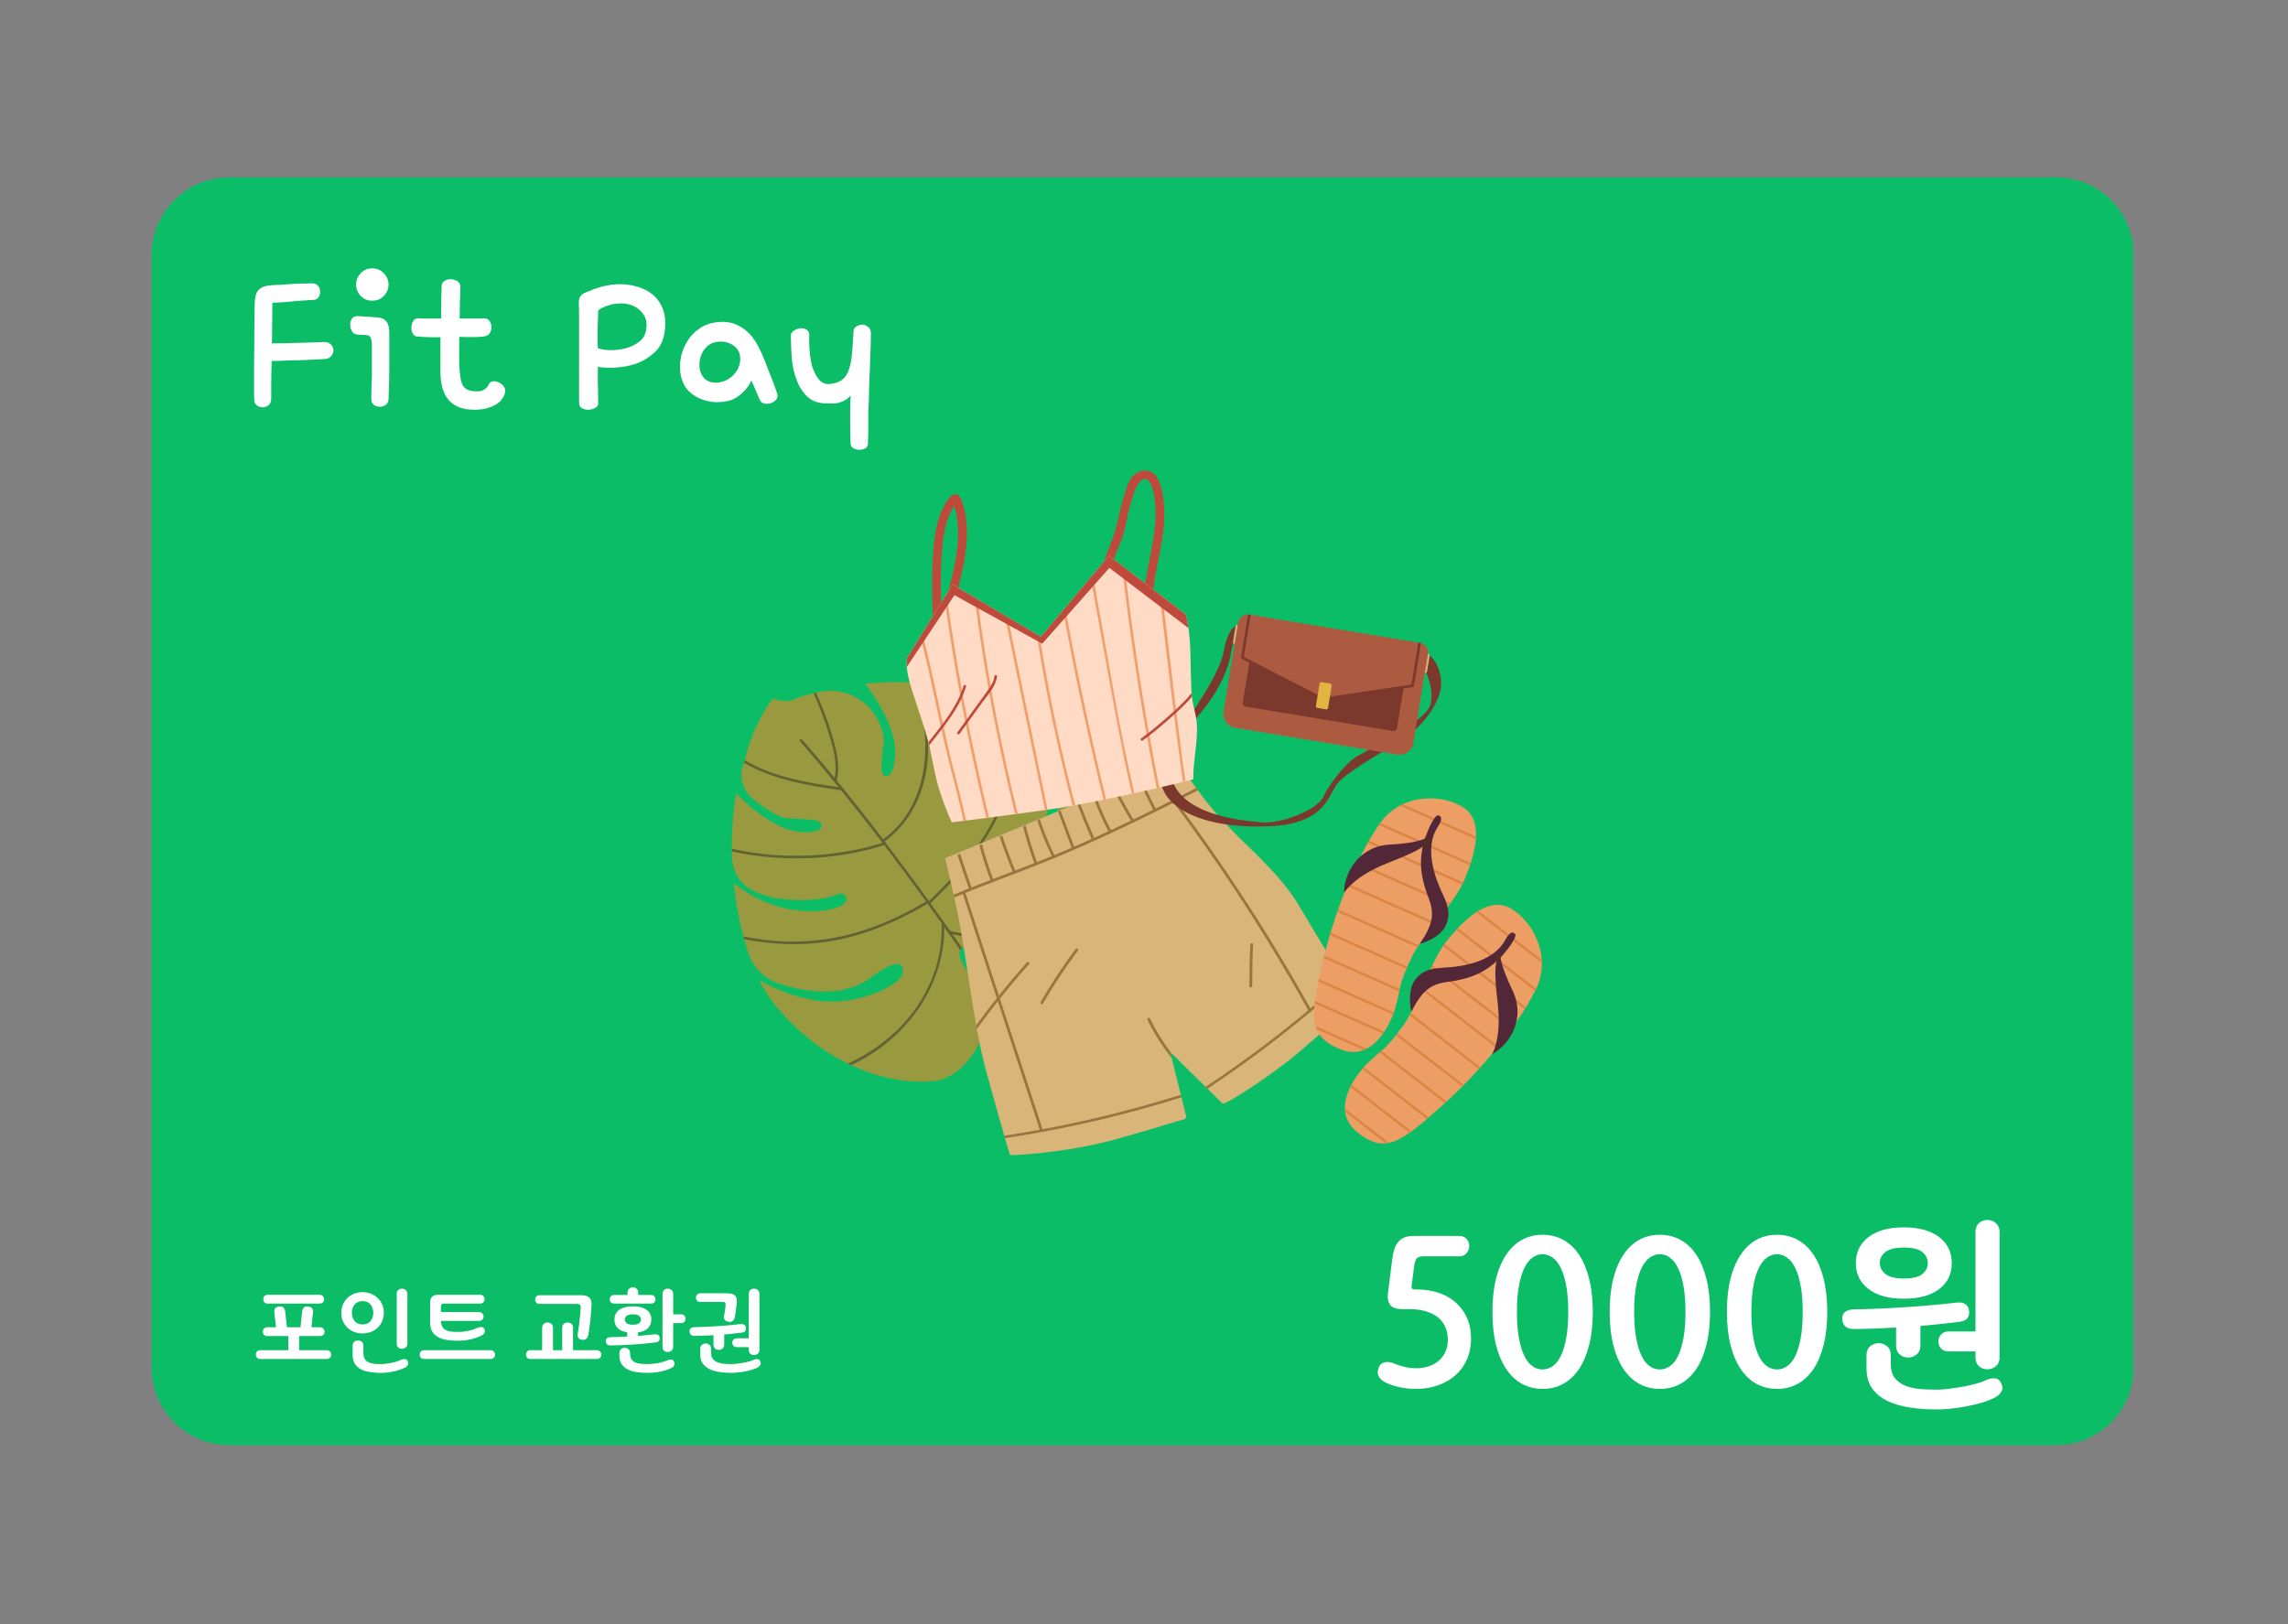 <svg xmlns="http://www.w3.org/2000/svg" xmlns:xlink="http://www.w3.org/1999/xlink" width="559" zoomAndPan="magnify" viewBox="0 0 419.25 297.75" height="397" preserveAspectRatio="xMidYMid meet" version="1.0"><rect x="0" y="0" width="419.25" height="297.75" fill="#808080" stroke="none"/><defs><g/><clipPath id="b5a01e62bf"><path d="M 27.785 32.5 L 391 32.5 L 391 264.887 L 27.785 264.887 Z M 27.785 32.5 " clip-rule="nonzero"/></clipPath><clipPath id="d72f21aff6"><path d="M 42.012 32.5 L 376.77 32.5 C 380.539 32.5 384.16 34 386.828 36.668 C 389.496 39.336 390.992 42.953 390.992 46.727 L 390.992 250.664 C 390.992 254.438 389.496 258.055 386.828 260.723 C 384.16 263.391 380.539 264.887 376.77 264.887 L 42.012 264.887 C 38.238 264.887 34.621 263.391 31.953 260.723 C 29.285 258.055 27.785 254.438 27.785 250.664 L 27.785 46.727 C 27.785 42.953 29.285 39.336 31.953 36.668 C 34.621 34 38.238 32.5 42.012 32.5 Z M 42.012 32.5 " clip-rule="nonzero"/></clipPath><clipPath id="bb44844f10"><path d="M 0.785 0.5 L 364 0.5 L 364 232.887 L 0.785 232.887 Z M 0.785 0.5 " clip-rule="nonzero"/></clipPath><clipPath id="4b420daf52"><path d="M 15.012 0.5 L 349.77 0.5 C 353.539 0.5 357.16 2 359.828 4.668 C 362.496 7.336 363.992 10.953 363.992 14.727 L 363.992 218.664 C 363.992 222.438 362.496 226.055 359.828 228.723 C 357.16 231.391 353.539 232.887 349.77 232.887 L 15.012 232.887 C 11.238 232.887 7.621 231.391 4.953 228.723 C 2.285 226.055 0.785 222.438 0.785 218.664 L 0.785 14.727 C 0.785 10.953 2.285 7.336 4.953 4.668 C 7.621 2 11.238 0.5 15.012 0.5 Z M 15.012 0.5 " clip-rule="nonzero"/></clipPath><clipPath id="facee46132"><rect x="0" width="364" y="0" height="233"/></clipPath><clipPath id="4aa4224ad5"><path d="M 134.035 124 L 204 124 L 204 199 L 134.035 199 Z M 134.035 124 " clip-rule="nonzero"/></clipPath><clipPath id="ae5cd00afd"><path d="M 134.035 154 L 163 154 L 163 158 L 134.035 158 Z M 134.035 154 " clip-rule="nonzero"/></clipPath><clipPath id="f5d1529b83"><path d="M 173.191 139.539 L 248.668 139.539 L 248.668 211.734 L 173.191 211.734 Z M 173.191 139.539 " clip-rule="nonzero"/></clipPath></defs><g clip-path="url(#b5a01e62bf)"><g clip-path="url(#d72f21aff6)"><g transform="matrix(1, 0, 0, 1, 27, 32)"><g clip-path="url(#facee46132)"><g clip-path="url(#bb44844f10)"><g clip-path="url(#4b420daf52)"><path fill="#0cbd67" d="M 0.785 0.5 L 363.891 0.5 L 363.891 232.887 L 0.785 232.887 Z M 0.785 0.5 " fill-opacity="1" fill-rule="nonzero"/></g></g></g></g></g></g><g clip-path="url(#4aa4224ad5)"><path fill="#99993f" d="M 141.754 183.887 C 140.812 182.699 139.941 181.277 139.152 179.676 C 142.48 181.543 146.52 183.164 151.023 183.551 C 157.465 184.105 165.031 180.578 165.395 178.371 C 165.641 176.867 165.055 175.125 159.559 179.184 C 153.633 183.559 145.754 181.164 143.203 180.445 C 143.184 180.438 143.168 180.434 143.148 180.43 C 140.289 179.617 138.027 177.414 137.094 174.582 C 136.832 173.793 136.586 172.98 136.355 172.148 C 136.309 171.977 136.262 171.805 136.219 171.633 C 135.406 168.586 134.809 165.289 134.461 161.914 C 137.543 164.324 141.77 166.566 146.953 166.941 C 153.277 167.402 156.305 165.422 154.684 163.941 C 153.75 163.086 152.398 165.707 143.172 164.762 C 141.238 164.562 139.484 163.992 137.914 163.207 C 135.656 162.078 134.223 159.773 134.141 157.246 C 134.125 156.848 134.117 156.453 134.109 156.059 C 134.105 155.895 134.105 155.734 134.102 155.574 C 134.074 152.109 134.324 148.676 134.895 145.453 C 138.371 149.008 142.707 151.895 145.801 152.371 C 148.117 152.727 150.98 152.586 150.465 151.012 C 150.133 150.016 147.211 150.211 144.324 150 C 142.73 149.887 140.117 148.121 138.086 146.551 C 136.203 145.098 135.41 142.609 136.133 140.336 C 136.191 140.156 136.25 139.977 136.309 139.797 C 136.363 139.645 136.414 139.496 136.469 139.344 C 138.195 132.047 141.691 128 141.691 128 C 141.691 128 143.703 128.938 145.371 128.238 C 147.789 127.223 149.086 127.082 149.086 127.082 C 149.238 127.043 149.395 127.004 149.551 126.961 C 149.734 126.914 149.93 126.871 150.141 126.828 C 154.879 125.84 159.617 128.449 161.328 132.996 C 161.742 134.094 162 135.109 161.938 135.855 C 161.707 138.75 161.074 141.621 162.004 142.098 C 163.473 142.852 164.047 140.031 164.047 137.68 C 164.047 134.41 161.688 129.406 158.527 125.32 C 161.516 124.996 164.422 124.918 167.238 125.078 C 167.402 125.086 167.566 125.098 167.73 125.105 C 167.75 125.109 167.766 125.109 167.785 125.109 C 171.512 125.367 174.742 127.875 175.895 131.441 C 176.441 133.137 176.742 134.98 176.645 136.949 C 176.176 146.254 173.391 147.195 174.09 148.254 C 175.301 150.086 177.711 147.379 178.219 141.035 C 178.719 134.793 176.363 129.508 173.996 125.957 C 177.531 126.695 180.867 127.855 183.953 129.43 C 184.152 129.531 184.352 129.637 184.551 129.742 L 184.555 129.742 C 185.324 130.152 186.078 130.59 186.816 131.055 C 189.707 132.871 191.648 135.902 192.074 139.301 C 192.074 139.32 192.078 139.34 192.082 139.363 C 192.402 142.004 193.562 150.184 188.355 155.398 C 183.527 160.238 185.152 161.086 186.672 161.07 C 188.898 161.043 193.523 154.07 193.953 147.594 C 194.266 142.891 193.195 138.484 191.781 134.809 C 201.527 143.523 203.934 151.945 203.629 159.238 C 203.613 159.582 203.594 159.926 203.566 160.266 C 203.566 160.266 203.566 160.27 203.566 160.27 C 203.418 162.172 203.098 163.988 202.688 165.711 C 202.605 166.055 202.52 166.395 202.434 166.734 C 202.434 166.734 202.43 166.738 202.43 166.742 C 200.508 173.23 195.672 180.152 191.523 182.672 C 187.375 185.191 183.582 180.094 182.383 178.949 C 181.18 177.801 178.586 172.113 176.465 173.609 C 176.402 173.656 176.336 173.707 176.281 173.758 C 176.145 173.879 176.035 174.016 175.961 174.156 C 174.504 176.828 183.367 182.613 179.844 190.363 C 177.102 196.406 173.344 197.812 171.484 198.133 C 171.484 198.133 171.48 198.129 171.48 198.129 C 171.102 198.168 170.727 198.195 170.352 198.215 C 165.312 198.48 160.418 197.324 155.965 195.238 C 155.766 195.148 155.57 195.051 155.375 194.957 C 149.992 192.32 145.277 188.332 141.754 183.887 " fill-opacity="1" fill-rule="nonzero"/></g><path fill="#636232" d="M 173.773 171 C 173.77 170.992 173.766 170.988 173.762 170.98 C 173.52 170.637 173.277 170.289 173.035 169.945 C 172.875 169.715 172.711 169.484 172.551 169.254 L 172.551 169.25 C 171.695 168.043 170.84 166.836 169.977 165.637 C 169.883 165.508 169.789 165.379 169.695 165.246 C 167.184 161.762 164.629 158.312 162.023 154.898 C 161.922 154.762 161.816 154.625 161.715 154.492 C 159.285 151.316 156.816 148.176 154.305 145.07 C 154.242 144.992 154.176 144.91 154.113 144.836 C 153.969 144.652 153.82 144.473 153.676 144.293 C 151.359 141.445 149.004 138.625 146.586 135.863 C 146.387 135.621 146.754 135.297 146.926 135.512 C 148.969 137.836 150.969 140.195 152.934 142.586 L 152.934 142.59 C 153.059 142.738 153.184 142.891 153.309 143.043 C 156.211 146.586 159.039 150.195 161.812 153.836 C 161.91 153.965 162.004 154.09 162.102 154.215 C 163.246 155.723 164.379 157.234 165.508 158.746 C 167.094 160.875 168.664 163.016 170.219 165.168 C 170.312 165.297 170.406 165.43 170.5 165.559 C 171.715 167.246 172.922 168.938 174.113 170.641 L 174.117 170.641 C 174.254 170.836 174.391 171.031 174.527 171.23 C 175.117 172.07 175.699 172.914 176.281 173.758 C 176.145 173.879 176.035 174.016 175.961 174.156 C 175.234 173.102 174.508 172.047 173.773 171 " fill-opacity="1" fill-rule="nonzero"/><g clip-path="url(#ae5cd00afd)"><path fill="#636232" d="M 134.109 156.059 C 143.285 158.062 153.062 157.734 162.023 154.898 C 162.074 154.883 162.121 154.863 162.172 154.848 C 162.465 154.758 162.32 154.301 162.027 154.391 C 161.926 154.426 161.82 154.457 161.715 154.492 C 159.23 155.27 156.691 155.852 154.117 156.238 C 147.504 157.23 140.656 157.031 134.102 155.574 C 134.105 155.734 134.105 155.895 134.109 156.059 " fill-opacity="1" fill-rule="nonzero"/></g><path fill="#636232" d="M 136.355 172.148 C 141.406 173.121 146.574 173.391 151.672 172.594 C 158.188 171.578 164.309 168.965 169.977 165.637 C 170.035 165.602 170.094 165.57 170.152 165.535 C 170.156 165.531 170.156 165.531 170.16 165.527 C 170.309 165.441 170.293 165.277 170.207 165.18 C 170.137 165.098 170.02 165.055 169.902 165.125 C 169.836 165.168 169.766 165.207 169.695 165.246 C 166.305 167.238 162.758 168.977 159.039 170.258 C 153.547 172.148 147.758 172.926 141.969 172.453 C 140.035 172.297 138.117 172.012 136.219 171.633 C 136.262 171.805 136.309 171.977 136.355 172.148 " fill-opacity="1" fill-rule="nonzero"/><path fill="#636232" d="M 155.375 194.957 C 155.57 195.051 155.766 195.148 155.965 195.238 C 156.684 194.898 157.387 194.535 158.082 194.148 C 166.859 189.219 173.047 180.168 173.035 169.945 C 173.035 169.688 173.031 169.43 173.023 169.176 C 173.016 168.867 172.535 168.891 172.547 169.199 C 172.547 169.219 172.551 169.234 172.551 169.25 C 172.629 172.02 172.266 174.773 171.457 177.422 C 168.996 185.449 162.809 191.52 155.375 194.957 " fill-opacity="1" fill-rule="nonzero"/><path fill="#636232" d="M 161.934 154.336 C 161.992 154.297 162.047 154.258 162.102 154.215 C 164.301 152.621 166.098 150.559 167.391 148.16 C 171.27 140.953 170.574 132.551 167.73 125.105 C 167.566 125.098 167.402 125.086 167.238 125.078 C 167.531 125.812 167.797 126.555 168.039 127.309 C 170.961 136.344 170.055 147.883 161.812 153.836 C 161.77 153.867 161.723 153.902 161.68 153.934 C 161.426 154.109 161.684 154.516 161.934 154.336 " fill-opacity="1" fill-rule="nonzero"/><path fill="#636232" d="M 170.152 165.535 C 170.234 165.621 170.383 165.66 170.5 165.559 C 170.504 165.559 170.508 165.555 170.508 165.551 C 173.512 162.66 176.379 159.617 178.844 156.246 C 182.77 150.887 185.637 144.633 185.77 137.891 C 185.828 135.129 185.438 132.344 184.555 129.742 C 184.555 129.742 184.555 129.742 184.551 129.742 C 184.352 129.637 184.152 129.531 183.953 129.43 C 184.098 129.824 184.23 130.227 184.352 130.633 C 186.117 136.582 185.305 142.984 182.805 148.594 C 179.945 155.004 175.219 160.348 170.219 165.168 C 170.215 165.172 170.211 165.176 170.207 165.18 C 170.191 165.195 170.172 165.215 170.152 165.23 C 170.051 165.332 170.074 165.453 170.152 165.535 " fill-opacity="1" fill-rule="nonzero"/><path fill="#636232" d="M 173.906 171.082 C 174.109 171.133 174.316 171.184 174.527 171.23 C 177.129 171.828 179.809 172.039 182.473 171.902 C 187.691 171.645 192.945 170.066 197.258 167.062 C 199.859 165.25 201.996 162.938 203.566 160.27 C 203.566 160.27 203.566 160.266 203.566 160.266 C 203.594 159.926 203.613 159.582 203.629 159.238 C 203.07 160.297 202.426 161.309 201.68 162.258 C 195.383 170.297 183.738 173.031 174.117 170.641 L 174.113 170.641 C 174.078 170.633 174.039 170.621 174 170.613 C 173.77 170.555 173.66 170.824 173.762 170.98 C 173.766 170.988 173.77 170.992 173.773 171 C 173.801 171.035 173.844 171.066 173.906 171.082 " fill-opacity="1" fill-rule="nonzero"/><path fill="#636232" d="M 153.309 143.043 C 153.32 143.027 153.328 143.008 153.332 142.984 C 154.023 140.211 153.219 137.316 152.43 134.656 C 151.648 132.027 150.652 129.469 149.551 126.961 C 149.395 127.004 149.238 127.043 149.086 127.082 C 150.113 129.418 151.047 131.793 151.801 134.234 C 152.621 136.883 153.516 139.805 152.934 142.586 L 152.934 142.59 C 152.914 142.688 152.891 142.789 152.863 142.887 C 152.797 143.164 153.191 143.266 153.309 143.043 " fill-opacity="1" fill-rule="nonzero"/><path fill="#636232" d="M 136.309 139.797 C 141.676 142.934 147.957 143.965 154.062 144.832 C 154.078 144.832 154.098 144.836 154.113 144.836 C 154.375 144.82 154.445 144.402 154.156 144.359 C 153.996 144.34 153.836 144.316 153.676 144.293 C 147.754 143.445 141.66 142.41 136.469 139.344 C 136.414 139.496 136.363 139.645 136.309 139.797 " fill-opacity="1" fill-rule="nonzero"/><path fill="#dc5f44" d="M 191.527 147.629 C 191.512 147.613 191.496 147.594 191.48 147.582 C 191.523 147.609 191.539 147.625 191.527 147.629 " fill-opacity="1" fill-rule="nonzero"/><g clip-path="url(#f5d1529b83)"><path fill="#d9b57a" d="M 173.195 157.297 C 173.32 157.848 173.816 160.051 174.668 163.676 C 174.715 163.887 174.734 163.965 174.785 164.188 C 177.102 174.031 178.117 186.961 180.762 196.562 C 182.09 201.391 184.637 210.488 185.082 211.734 C 185.082 211.734 193.242 211.574 202.672 209.285 C 206.051 208.465 217.078 205.109 217.078 205.109 C 217.285 205.012 217.398 204.777 217.34 204.555 L 214.422 192.809 L 223.859 202.125 C 223.992 202.258 224.191 202.297 224.367 202.227 C 226.188 201.5 233.898 196.395 238.316 192.613 C 243.105 188.52 248.582 183.461 248.582 183.461 C 248.582 183.461 240.73 170.637 238.316 166.484 C 233.457 158.121 225.91 153.801 219.602 145.008 C 219.48 144.844 219.41 144.75 219.297 144.59 C 217.262 141.754 216.004 140.012 215.715 139.609 L 173.195 157.297 " fill-opacity="1" fill-rule="nonzero"/></g><path fill="#99763f" d="M 216.488 201.133 C 213.984 201.922 211.465 202.664 208.934 203.359 C 200.781 205.598 192.5 207.352 184.145 208.621 C 184.102 208.473 184.059 208.316 184.016 208.16 C 184.895 208.027 185.773 207.891 186.652 207.746 C 196.711 206.094 206.645 203.719 216.371 200.664 L 216.488 201.133 " fill-opacity="1" fill-rule="nonzero"/><path fill="#99763f" d="M 246.457 179.984 C 245.812 180.57 245.16 181.148 244.504 181.727 C 237.164 188.188 229.391 194.145 221.258 199.559 L 220.91 199.215 C 222.707 198.02 224.484 196.805 226.242 195.559 C 233.207 190.629 239.871 185.281 246.203 179.566 C 246.289 179.707 246.375 179.848 246.457 179.984 " fill-opacity="1" fill-rule="nonzero"/><path fill="#99763f" d="M 191.137 207.297 C 189.484 202.223 187.895 197.348 186.5 193.082 L 184.812 187.922 C 183.336 183.391 181.852 178.855 180.375 174.324 C 179.195 170.703 178.016 167.078 176.84 163.457 C 176.789 163.301 176.629 163.25 176.504 163.289 C 176.371 163.332 176.305 163.461 176.348 163.598 C 178.57 170.441 180.738 177.094 182.57 182.699 L 184.301 187.992 L 190.633 207.418 C 190.781 207.332 190.961 207.289 191.137 207.297 " fill-opacity="1" fill-rule="nonzero"/><path fill="#99763f" d="M 219.297 144.59 C 219.262 144.539 219.223 144.488 219.188 144.438 C 214.344 146.93 209.434 149.395 204.512 151.707 C 200.16 153.754 196.152 155.523 192.254 157.117 C 189.609 158.195 186.895 159.23 184.27 160.23 C 182.75 160.809 181.18 161.41 179.637 162.012 C 178.094 162.613 176.445 163.27 174.742 163.988 C 174.754 164.043 174.766 164.102 174.785 164.184 C 174.809 164.289 174.836 164.391 174.859 164.5 C 178.051 163.156 181.277 161.922 184.445 160.711 C 186.609 159.887 188.844 159.035 191.031 158.16 C 198.199 155.293 205.922 151.738 215.34 146.977 C 216.723 146.281 218.105 145.57 219.488 144.859 C 219.43 144.77 219.371 144.695 219.297 144.59 " fill-opacity="1" fill-rule="nonzero"/><path fill="#99763f" d="M 214.59 192.969 L 214.422 192.809 L 214.723 193.973 C 212.98 191.797 211.484 189.438 210.266 186.93 C 210.223 186.844 210.23 186.75 210.281 186.672 C 210.336 186.594 210.426 186.547 210.52 186.551 C 210.605 186.559 210.676 186.605 210.719 186.691 C 211.801 188.91 213.098 191.016 214.59 192.969 " fill-opacity="1" fill-rule="nonzero"/><path fill="#99763f" d="M 188.535 176.746 C 186.117 179.461 183.793 182.273 181.566 185.168 C 180.695 186.305 179.836 187.453 178.996 188.613 C 178.953 188.383 178.914 188.152 178.871 187.918 C 181.781 183.926 184.891 180.07 188.16 176.395 C 188.258 176.289 188.402 176.277 188.508 176.375 C 188.605 176.461 188.641 176.625 188.535 176.746 " fill-opacity="1" fill-rule="nonzero"/><path fill="#99763f" d="M 175.922 156.469 C 176.617 158.633 177.348 160.789 178.105 162.918 C 178.137 163.004 178.125 163.086 178.07 163.152 C 178.051 163.176 178.027 163.191 178.004 163.207 C 177.949 163.238 177.883 163.25 177.816 163.238 C 177.727 163.219 177.648 163.156 177.617 163.066 C 176.867 160.957 176.141 158.816 175.449 156.672 L 175.922 156.469 " fill-opacity="1" fill-rule="nonzero"/><path fill="#99763f" d="M 179.453 154.949 C 179.688 155.824 179.941 156.695 180.211 157.559 C 180.625 158.883 181.074 160.199 181.562 161.492 C 181.621 161.648 181.785 161.695 181.914 161.648 C 181.926 161.641 181.938 161.637 181.949 161.629 C 182.051 161.57 182.094 161.457 182.051 161.34 C 181.242 159.188 180.531 156.977 179.926 154.746 L 179.453 154.949 " fill-opacity="1" fill-rule="nonzero"/><path fill="#99763f" d="M 187.945 151.301 C 188.531 153.664 189.254 155.996 190.094 158.27 C 190.125 158.355 190.113 158.438 190.059 158.504 C 190.039 158.527 190.02 158.543 189.992 158.559 C 189.938 158.59 189.871 158.602 189.809 158.59 C 189.715 158.574 189.637 158.512 189.605 158.422 C 188.77 156.164 188.055 153.848 187.473 151.504 L 187.945 151.301 " fill-opacity="1" fill-rule="nonzero"/><path fill="#99763f" d="M 194.332 148.555 L 196.922 155.422 C 196.953 155.508 196.941 155.59 196.887 155.656 C 196.871 155.68 196.848 155.695 196.82 155.711 C 196.77 155.742 196.703 155.754 196.641 155.742 C 196.543 155.73 196.469 155.668 196.434 155.574 L 193.863 148.758 L 194.332 148.555 " fill-opacity="1" fill-rule="nonzero"/><path fill="#99763f" d="M 203.672 152.34 C 202.543 150.242 201.578 148.062 200.789 145.816 L 200.312 146.016 C 200.438 146.367 200.562 146.715 200.695 147.059 C 201.418 148.957 202.262 150.801 203.223 152.59 C 203.293 152.715 203.438 152.758 203.566 152.691 L 203.57 152.688 C 203.695 152.617 203.742 152.469 203.672 152.34 " fill-opacity="1" fill-rule="nonzero"/><path fill="#99763f" d="M 207.691 150.684 L 207.684 150.691 C 207.555 150.766 207.41 150.727 207.332 150.605 C 206.883 149.863 206.441 149.113 206.016 148.355 C 205.301 147.086 204.625 145.797 203.988 144.488 L 204.461 144.289 C 205.469 146.359 206.578 148.387 207.773 150.344 C 207.848 150.465 207.812 150.613 207.691 150.684 " fill-opacity="1" fill-rule="nonzero"/><path fill="#99763f" d="M 211.762 148.773 L 211.75 148.781 C 211.621 148.844 211.48 148.797 211.418 148.672 L 208.449 142.629 L 208.922 142.434 L 211.871 148.43 C 211.938 148.57 211.871 148.711 211.762 148.773 " fill-opacity="1" fill-rule="nonzero"/><path fill="#c99577" d="M 216.219 146.516 L 216.207 146.527 C 216.078 146.59 215.938 146.543 215.875 146.418 C 214.93 144.527 213.961 142.633 212.969 140.75 L 213.445 140.551 C 214.426 142.418 215.391 144.297 216.328 146.176 C 216.391 146.301 216.344 146.449 216.219 146.516 " fill-opacity="1" fill-rule="nonzero"/><path fill="#99763f" d="M 183.641 153.152 C 184.398 155.391 185.227 157.605 186.113 159.777 C 186.168 159.918 186.098 160.055 185.992 160.117 C 185.98 160.121 185.969 160.125 185.957 160.133 C 185.836 160.184 185.703 160.129 185.652 160.004 C 184.762 157.82 183.93 155.594 183.168 153.352 L 183.641 153.152 " fill-opacity="1" fill-rule="nonzero"/><path fill="#99763f" d="M 190.539 150.184 C 191.305 152.492 192.23 154.746 193.305 156.922 C 193.344 157.004 193.34 157.098 193.289 157.176 C 193.262 157.211 193.23 157.242 193.195 157.262 C 193.148 157.289 193.102 157.301 193.047 157.297 C 192.965 157.293 192.891 157.242 192.852 157.16 C 191.77 154.973 190.84 152.707 190.07 150.387 L 190.539 150.184 " fill-opacity="1" fill-rule="nonzero"/><path fill="#99763f" d="M 197.816 147.059 C 198.68 149.312 199.602 151.551 200.57 153.746 C 200.609 153.836 200.598 153.934 200.543 154.012 C 200.52 154.043 200.488 154.07 200.453 154.09 C 200.406 154.117 200.355 154.129 200.301 154.121 C 200.219 154.113 200.148 154.062 200.113 153.98 C 199.137 151.773 198.211 149.527 197.348 147.258 L 197.816 147.059 " fill-opacity="1" fill-rule="nonzero"/><path fill="#99763f" d="M 240.359 185.273 C 237.852 180.766 235.27 176.348 232.652 172.094 C 229.27 166.594 225.664 161.094 221.941 155.758 C 219.848 152.754 217.633 149.691 215.367 146.645 C 215.266 146.512 215.09 146.512 214.984 146.598 C 214.875 146.676 214.855 146.816 214.934 146.926 C 218.926 152.281 222.75 157.719 226.301 163.09 C 229.863 168.473 233.324 174.055 236.594 179.68 C 237.711 181.602 238.832 183.574 239.941 185.578 C 240.047 185.438 240.191 185.324 240.359 185.273 " fill-opacity="1" fill-rule="nonzero"/><path fill="#99763f" d="M 197.477 173.902 C 197.367 173.82 197.195 173.816 197.098 173.953 C 194.777 177.047 192.621 180.316 190.684 183.664 C 190.609 183.789 190.652 183.938 190.777 184.012 C 190.863 184.062 190.957 184.059 191.031 184.02 C 191.066 183.996 191.102 183.965 191.125 183.922 C 193.059 180.582 195.215 177.324 197.523 174.234 C 197.605 174.125 197.586 173.984 197.477 173.902 " fill-opacity="1" fill-rule="nonzero"/><path fill="#99763f" d="M 229.238 172.902 C 229.156 172.941 229.109 173.02 229.105 173.117 C 228.984 175.648 228.93 178.215 228.941 180.75 C 228.941 180.844 228.988 180.922 229.066 180.969 C 229.148 181.012 229.254 181.016 229.332 180.969 C 229.332 180.969 229.336 180.969 229.336 180.969 C 229.41 180.922 229.453 180.844 229.453 180.75 C 229.445 178.223 229.496 175.656 229.617 173.133 C 229.621 173.039 229.582 172.961 229.508 172.91 C 229.43 172.859 229.324 172.855 229.238 172.902 " fill-opacity="1" fill-rule="nonzero"/><path fill="#ec9e64" d="M 258.723 175.363 C 260.438 171.762 266.613 165.512 268.418 161.102 C 270.445 156.137 271.961 150.359 268.008 147.914 C 264.055 145.465 256.652 145.387 252.73 151.082 C 248.438 157.324 244.461 167.254 242.297 176.648 C 240.129 186.047 239.5 189.75 245.484 192.285 C 251.469 194.812 254.879 187.832 255.82 184.215 C 256.777 180.543 256.262 180.535 258.723 175.363 " fill-opacity="1" fill-rule="nonzero"/><path fill="#db8544" d="M 270.438 153.824 C 265.801 151.77 261.168 149.719 256.535 147.664 C 256.703 147.574 256.871 147.488 257.043 147.41 C 261.52 149.391 265.992 151.375 270.465 153.355 C 270.461 153.512 270.449 153.668 270.438 153.824 " fill-opacity="1" fill-rule="nonzero"/><path fill="#db8544" d="M 269.355 158.602 C 263.785 156.133 258.219 153.668 252.652 151.199 C 252.68 151.16 252.703 151.121 252.73 151.082 C 252.789 151 252.848 150.914 252.906 150.836 C 258.434 153.285 263.961 155.734 269.492 158.184 C 269.449 158.32 269.402 158.461 269.355 158.602 " fill-opacity="1" fill-rule="nonzero"/><path fill="#db8544" d="M 267.926 162.145 C 262.16 159.59 256.391 157.031 250.625 154.477 C 250.695 154.348 250.77 154.223 250.844 154.098 C 256.605 156.648 262.363 159.199 268.125 161.754 C 268.062 161.883 267.996 162.012 267.926 162.145 " fill-opacity="1" fill-rule="nonzero"/><path fill="#db8544" d="M 265.508 165.926 C 259.863 163.426 254.227 160.926 248.582 158.426 C 248.645 158.293 248.711 158.164 248.773 158.031 C 254.438 160.539 260.102 163.055 265.77 165.562 C 265.684 165.684 265.594 165.801 265.508 165.926 " fill-opacity="1" fill-rule="nonzero"/><path fill="#db8544" d="M 262.805 169.477 C 257.48 167.117 252.156 164.758 246.828 162.398 C 246.887 162.262 246.941 162.129 246.996 161.992 C 252.359 164.371 257.719 166.746 263.082 169.121 C 262.988 169.242 262.898 169.359 262.805 169.477 " fill-opacity="1" fill-rule="nonzero"/><path fill="#db8544" d="M 259.734 173.629 C 254.84 171.457 249.945 169.289 245.047 167.117 C 245.094 166.98 245.145 166.844 245.191 166.707 C 250.121 168.891 255.055 171.074 259.984 173.258 C 259.898 173.383 259.816 173.508 259.734 173.629 " fill-opacity="1" fill-rule="nonzero"/><path fill="#db8544" d="M 257.711 177.578 C 253.035 175.508 248.359 173.438 243.688 171.363 C 243.727 171.223 243.77 171.082 243.812 170.941 C 248.504 173.02 253.195 175.098 257.887 177.18 C 257.828 177.316 257.77 177.449 257.711 177.578 " fill-opacity="1" fill-rule="nonzero"/><path fill="#db8544" d="M 256.391 181.727 C 251.777 179.684 247.16 177.637 242.547 175.594 C 242.582 175.449 242.617 175.305 242.652 175.16 C 247.266 177.207 251.875 179.25 256.484 181.289 C 256.453 181.434 256.422 181.578 256.391 181.727 " fill-opacity="1" fill-rule="nonzero"/><path fill="#db8544" d="M 255.254 185.961 C 250.691 183.941 246.129 181.918 241.57 179.895 C 241.602 179.754 241.633 179.605 241.664 179.461 C 246.242 181.492 250.824 183.52 255.406 185.551 C 255.359 185.684 255.309 185.82 255.254 185.961 " fill-opacity="1" fill-rule="nonzero"/><path fill="#db8544" d="M 253.41 189.473 C 249.23 187.617 245.051 185.766 240.871 183.914 C 240.891 183.766 240.906 183.613 240.93 183.461 C 245.172 185.34 249.418 187.223 253.66 189.102 C 253.578 189.227 253.496 189.348 253.41 189.473 " fill-opacity="1" fill-rule="nonzero"/><path fill="#db8544" d="M 250.402 192.23 C 250.23 192.32 250.051 192.398 249.867 192.469 C 246.996 191.199 244.125 189.926 241.254 188.652 C 241.176 188.473 241.109 188.281 241.051 188.086 C 244.168 189.469 247.285 190.848 250.402 192.23 " fill-opacity="1" fill-rule="nonzero"/><path fill="#522839" d="M 260.152 173.016 C 260.152 173.016 263.777 172.055 264.887 169.703 C 265.996 167.348 265.176 165.645 264.086 163.289 C 262.996 160.938 260.945 155.449 263.41 151.641 C 264.598 149.809 263.922 149.488 263.434 149.453 C 262.941 149.418 261.379 152.125 260.68 155.363 C 259.977 158.602 260.562 161.414 261.715 164.426 C 262.871 167.438 262.672 169.297 260.152 173.016 " fill-opacity="1" fill-rule="nonzero"/><path fill="#522839" d="M 261.129 153.676 C 261.129 153.676 259.742 154.551 254.727 154.801 C 248.863 155.094 246.223 160.207 246.289 163.645 C 246.289 163.645 248.004 160.672 254.074 158.27 C 260.148 155.867 260.664 155.332 261.352 154.504 C 262.039 153.676 261.129 153.676 261.129 153.676 " fill-opacity="1" fill-rule="nonzero"/><path fill="#572f16" d="M 260.609 155.695 C 260.633 155.586 260.656 155.473 260.68 155.363 C 260.695 155.297 260.707 155.227 260.723 155.156 C 261.094 154.949 261.426 154.609 261.41 154.168 C 261.398 153.961 261.297 153.77 261.145 153.637 C 261.191 153.488 261.238 153.348 261.289 153.203 C 261.566 153.383 261.773 153.688 261.828 154.012 C 261.961 154.809 261.285 155.426 260.609 155.695 " fill-opacity="1" fill-rule="nonzero"/><path fill="#ec9e64" d="M 257.238 187.812 C 259.574 184.578 262.102 176.148 265.102 172.453 C 268.477 168.297 272.812 164.199 276.84 166.523 C 280.867 168.844 284.469 175.336 281.352 181.512 C 277.941 188.281 271.145 196.527 263.953 202.922 C 256.758 209.312 253.82 211.637 248.746 207.566 C 243.676 203.492 248.16 197.152 250.879 194.598 C 253.637 192 253.887 192.449 257.238 187.812 " fill-opacity="1" fill-rule="nonzero"/><path fill="#db8544" d="M 270.508 167.199 C 274.516 170.309 278.523 173.418 282.531 176.523 C 282.531 176.336 282.523 176.145 282.512 175.957 C 278.641 172.953 274.77 169.953 270.902 166.953 C 270.77 167.031 270.641 167.113 270.508 167.199 " fill-opacity="1" fill-rule="nonzero"/><path fill="#db8544" d="M 266.844 170.434 C 271.656 174.168 276.473 177.906 281.289 181.637 C 281.312 181.598 281.332 181.555 281.355 181.512 C 281.398 181.422 281.445 181.332 281.488 181.238 C 276.703 177.531 271.922 173.824 267.141 170.113 C 267.043 170.219 266.941 170.324 266.844 170.434 " fill-opacity="1" fill-rule="nonzero"/><path fill="#db8544" d="M 264.422 173.383 C 269.41 177.254 274.398 181.121 279.387 184.992 C 279.465 184.867 279.543 184.742 279.617 184.617 C 274.637 180.75 269.652 176.887 264.668 173.023 C 264.586 173.141 264.504 173.258 264.422 173.383 " fill-opacity="1" fill-rule="nonzero"/><path fill="#db8544" d="M 262.266 177.324 C 267.148 181.109 272.027 184.891 276.906 188.676 C 276.992 188.559 277.074 188.441 277.16 188.32 C 272.258 184.52 267.359 180.719 262.461 176.918 C 262.395 177.051 262.332 177.188 262.266 177.324 " fill-opacity="1" fill-rule="nonzero"/><path fill="#db8544" d="M 260.445 181.398 C 265.051 184.973 269.656 188.547 274.266 192.117 C 274.355 192.008 274.445 191.891 274.539 191.777 C 269.902 188.184 265.262 184.586 260.625 180.988 C 260.566 181.125 260.504 181.262 260.445 181.398 " fill-opacity="1" fill-rule="nonzero"/><path fill="#db8544" d="M 258.277 186.09 C 262.512 189.375 266.746 192.66 270.984 195.945 C 271.078 195.836 271.176 195.727 271.273 195.617 C 267.012 192.309 262.746 189.004 258.48 185.695 C 258.414 185.828 258.344 185.961 258.277 186.09 " fill-opacity="1" fill-rule="nonzero"/><path fill="#db8544" d="M 255.785 189.762 C 259.828 192.898 263.871 196.035 267.918 199.172 C 268.02 199.066 268.121 198.965 268.227 198.859 C 264.168 195.711 260.109 192.562 256.051 189.414 C 255.957 189.535 255.867 189.648 255.785 189.762 " fill-opacity="1" fill-rule="nonzero"/><path fill="#db8544" d="M 252.785 192.906 C 256.773 196 260.766 199.098 264.758 202.195 C 264.867 202.094 264.977 201.996 265.086 201.895 C 261.098 198.801 257.109 195.707 253.121 192.613 C 253.012 192.711 252.898 192.809 252.785 192.906 " fill-opacity="1" fill-rule="nonzero"/><path fill="#db8544" d="M 249.621 195.93 C 253.566 198.988 257.512 202.051 261.457 205.109 C 261.566 205.016 261.68 204.918 261.793 204.816 C 257.832 201.746 253.867 198.672 249.906 195.598 C 249.812 195.703 249.715 195.816 249.621 195.93 " fill-opacity="1" fill-rule="nonzero"/><path fill="#db8544" d="M 247.426 199.23 C 251.043 202.031 254.656 204.84 258.273 207.641 C 258.395 207.555 258.52 207.469 258.645 207.375 C 254.973 204.527 251.301 201.68 247.629 198.832 C 247.559 198.965 247.492 199.094 247.426 199.23 " fill-opacity="1" fill-rule="nonzero"/><path fill="#db8544" d="M 246.445 203.199 C 246.449 203.395 246.465 203.594 246.492 203.789 C 248.977 205.715 251.461 207.641 253.941 209.566 C 254.141 209.547 254.336 209.516 254.535 209.473 C 251.84 207.383 249.145 205.289 246.445 203.199 " fill-opacity="1" fill-rule="nonzero"/><path fill="#522839" d="M 258.613 185.43 C 258.613 185.43 257.727 181.773 259.258 179.672 C 260.785 177.57 262.672 177.48 265.25 177.32 C 267.832 177.156 273.613 176.352 275.773 172.355 C 276.809 170.438 277.41 170.879 277.672 171.293 C 277.938 171.711 276.316 174.379 273.816 176.543 C 271.316 178.707 268.574 179.535 265.387 179.953 C 262.199 180.371 260.668 181.434 258.613 185.43 " fill-opacity="1" fill-rule="nonzero"/><path fill="#522839" d="M 274.973 175.445 C 274.973 175.445 274.973 176.98 277.148 181.527 C 279.688 186.84 276.473 191.609 273.43 193.191 C 273.43 193.191 275.215 190.262 274.422 183.758 C 273.629 177.25 274.137 176.34 274.535 175.336 C 274.934 174.332 274.973 175.445 274.973 175.445 " fill-opacity="1" fill-rule="nonzero"/><path fill="#572f16" d="M 273.75 176.598 C 273.734 176.57 273.727 176.535 273.73 176.492 C 273.781 175.625 274.5 174.914 275.383 174.934 C 275.402 174.938 275.422 174.938 275.441 174.945 C 275.297 175.109 275.145 175.273 274.984 175.438 C 274.633 175.551 274.344 175.824 274.227 176.18 C 274.09 176.301 273.953 176.422 273.816 176.543 C 273.793 176.562 273.77 176.582 273.75 176.598 " fill-opacity="1" fill-rule="nonzero"/><path fill="#7a392c" d="M 226.805 114.551 C 226.805 114.551 225.062 114.738 224.273 119.238 C 223.484 123.742 218.086 131.094 215.918 134.324 C 213.75 137.551 211.328 141.137 213.266 145.043 C 215.203 148.949 221.816 151.887 232.457 151.457 C 243.098 151.023 243.281 145.676 245.242 143.41 C 247.203 141.145 255.379 136.668 257.605 135.191 C 259.832 133.719 264.234 128.965 264.074 125.102 C 263.914 121.238 261.656 119.887 261.656 119.887 L 261.148 122.977 C 261.148 122.977 262.805 125.891 262.133 129.066 C 261.465 132.242 250.223 137.559 248.27 138.879 C 246.312 140.199 243.535 143.824 242.469 146.09 C 241.402 148.352 234.848 151.105 231.039 150.723 C 227.234 150.344 213.023 149.238 214.496 139.07 C 214.801 136.957 216.82 134.57 220.297 130.312 C 222.957 127.059 224.73 123.504 225.379 120.652 C 225.59 119.711 225.762 117.812 226.277 117.758 L 226.805 114.551 " fill-opacity="1" fill-rule="nonzero"/><path fill="#d9b57a" d="M 261.121 123.359 L 259.527 123.094 C 259.355 123.066 259.238 122.902 259.266 122.73 L 259.742 119.832 C 259.77 119.656 259.934 119.539 260.109 119.566 L 261.703 119.832 C 261.875 119.859 261.992 120.023 261.965 120.199 L 261.488 123.098 C 261.461 123.27 261.297 123.387 261.121 123.359 " fill-opacity="1" fill-rule="nonzero"/><path fill="#d9b57a" d="M 227.777 118.328 L 226.184 118.066 C 226.012 118.035 225.895 117.871 225.922 117.699 L 226.398 114.801 C 226.426 114.625 226.59 114.508 226.762 114.535 L 228.355 114.801 C 228.531 114.828 228.648 114.992 228.621 115.168 L 228.145 118.066 C 228.117 118.238 227.953 118.355 227.777 118.328 " fill-opacity="1" fill-rule="nonzero"/><path fill="#ad5b40" d="M 256.051 138.32 L 226.293 133.398 C 224.906 133.168 223.965 131.855 224.195 130.461 L 226.875 114.133 C 227.035 113.148 227.961 112.484 228.938 112.645 L 260.176 117.816 C 261.156 117.977 261.816 118.906 261.656 119.887 L 258.977 136.215 C 258.746 137.609 257.438 138.551 256.051 138.32 " fill-opacity="1" fill-rule="nonzero"/><path fill="#7a392c" d="M 228.992 121.051 L 227.723 128.785 C 227.668 129.133 227.902 129.461 228.25 129.52 L 255.262 133.988 C 255.605 134.047 255.934 133.812 255.992 133.461 L 257.262 125.727 L 242.52 128 L 228.992 121.051 " fill-opacity="1" fill-rule="nonzero"/><path fill="#7a392c" d="M 242.441 127.863 C 237.547 125.348 232.805 122.914 227.91 120.398 L 229.176 112.688 L 228.938 112.645 C 228.859 112.633 228.781 112.625 228.703 112.625 L 227.41 120.496 C 227.395 120.59 227.43 120.664 227.488 120.707 C 227.504 120.723 227.523 120.738 227.547 120.75 C 232.496 123.297 237.293 125.758 242.242 128.301 C 242.516 128.441 242.715 128.004 242.441 127.863 " fill-opacity="1" fill-rule="nonzero"/><path fill="#7a392c" d="M 260.176 117.816 L 259.902 117.77 L 258.637 125.484 C 253.199 126.289 247.867 127.078 242.43 127.883 C 242.125 127.93 242.176 128.406 242.48 128.359 C 247.98 127.547 253.371 126.75 258.871 125.934 C 258.91 125.93 258.941 125.918 258.969 125.898 C 259.023 125.867 259.066 125.816 259.082 125.734 L 260.375 117.859 C 260.309 117.84 260.242 117.824 260.176 117.816 " fill-opacity="1" fill-rule="nonzero"/><path fill="#e2b540" d="M 242.98 130.023 L 241.387 129.758 C 241.215 129.73 241.094 129.566 241.125 129.391 L 241.797 125.285 C 241.828 125.113 241.992 124.996 242.164 125.023 L 243.758 125.285 C 243.93 125.316 244.047 125.48 244.02 125.652 L 243.348 129.762 C 243.316 129.934 243.152 130.051 242.98 130.023 " fill-opacity="1" fill-rule="nonzero"/><path fill="#bd4a3a" d="M 172.586 113.539 C 172.41 110.809 172.344 108.074 172.406 105.34 C 172.465 102.879 172.551 100.387 172.961 97.957 C 173.145 96.867 173.406 95.793 173.805 94.762 C 174 94.254 174.227 93.754 174.492 93.281 C 174.637 93.023 174.797 92.773 174.965 92.527 C 175.012 92.465 175.176 92.301 175.188 92.227 C 175.336 92.078 175.266 92.055 174.984 92.156 C 174.719 92.094 174.641 92.148 174.75 92.32 C 174.711 92.531 175 93.145 175.047 93.34 C 175.117 93.617 175.176 93.895 175.23 94.172 C 175.355 94.82 175.441 95.48 175.496 96.141 C 175.602 97.445 175.57 98.758 175.449 100.062 C 175.164 103.066 174.402 105.996 173.633 108.906 C 173.375 109.891 174.848 110.504 175.109 109.508 C 176.609 103.812 178.277 97.488 176.215 91.699 C 176.039 91.211 175.762 90.758 175.227 90.637 C 174.562 90.48 174.117 90.977 173.766 91.469 C 173.031 92.5 172.473 93.66 172.078 94.859 C 171.219 97.492 171.027 100.281 170.902 103.031 C 170.738 106.602 170.777 110.18 171.008 113.746 C 171.074 114.777 172.652 114.562 172.586 113.539 " fill-opacity="1" fill-rule="nonzero"/><path fill="#bd4a3a" d="M 211.156 110.148 C 211.441 103.633 214.277 97.234 213.051 90.664 C 212.816 89.398 212.496 87.918 211.562 86.973 C 210.566 85.965 209.066 86.016 207.988 86.879 C 206.824 87.812 206.445 89.418 206.012 90.773 C 205.504 92.359 205.113 93.961 204.781 95.594 C 204.43 97.309 203.855 98.852 203.188 100.457 C 202.578 101.922 202.109 103.395 202.195 104.996 C 202.254 106.023 203.832 105.809 203.773 104.789 C 203.641 102.316 205.266 100.094 205.898 97.781 C 206.262 96.441 206.473 95.07 206.805 93.723 C 207.145 92.344 207.574 90.961 208.07 89.629 C 208.445 88.625 209.656 86.906 210.652 88.367 C 211.352 89.395 211.523 90.895 211.652 92.102 C 211.953 94.863 211.566 97.645 211.062 100.359 C 210.473 103.539 209.719 106.699 209.578 109.941 C 209.535 110.965 211.113 111.176 211.156 110.148 " fill-opacity="1" fill-rule="nonzero"/><path fill="#ffdac5" d="M 203.199 101.844 L 190.73 116.715 L 174.539 107.125 L 166.195 120.625 C 165.848 123.305 167.055 126.266 168.188 129.805 C 169.016 132.375 170.004 135.133 170.512 137.785 C 170.801 139.293 171.211 141.168 171.543 142.664 C 171.996 144.707 173.195 148.117 174.402 150.727 C 174.402 150.727 191.402 148.648 197.012 147.598 C 208.887 145.371 218.652 142.848 218.652 142.848 C 218.59 139.41 219.699 135.145 219.215 131.871 C 219.051 130.77 218.727 129.699 218.535 128.602 C 218.258 127.012 218.27 125.387 218.219 123.773 C 218.094 119.641 218.254 116.676 217.293 112.652 L 203.199 101.844 " fill-opacity="1" fill-rule="nonzero"/><path fill="#f29e6b" d="M 177.016 150.402 C 176.852 150.426 176.695 150.445 176.547 150.461 C 175.895 147.305 175.051 144.207 174.254 141.086 C 173.355 137.59 172.578 134.062 171.82 130.531 C 170.824 125.891 169.844 121.246 168.648 116.656 L 169 116.09 C 169.426 117.688 169.816 119.293 170.195 120.902 C 171.852 127.996 173.168 135.168 175.035 142.211 C 175.754 144.934 176.43 147.652 177.016 150.402 " fill-opacity="1" fill-rule="nonzero"/><path fill="#f29e6b" d="M 181.223 149.867 C 181.062 149.887 180.906 149.91 180.746 149.93 C 180.559 149.152 180.371 148.375 180.188 147.594 C 177.211 135.035 174.828 122.336 173.043 109.551 L 173.434 108.914 C 173.703 110.848 173.984 112.785 174.277 114.715 C 176.082 126.527 178.402 138.262 181.223 149.867 " fill-opacity="1" fill-rule="nonzero"/><path fill="#f29e6b" d="M 186.5 149.176 C 186.34 149.195 186.184 149.215 186.023 149.234 C 185.898 148.746 185.777 148.254 185.656 147.762 C 183.863 140.41 182.312 133 181.008 125.543 C 180.355 121.816 179.762 118.078 179.234 114.332 C 179.008 112.742 178.828 111.133 178.598 109.531 L 179.133 109.848 C 179.379 111.578 179.57 113.32 179.816 115.039 C 181.465 126.523 183.699 137.918 186.5 149.176 " fill-opacity="1" fill-rule="nonzero"/><path fill="#f29e6b" d="M 191.953 148.41 C 191.797 148.434 191.641 148.457 191.48 148.477 C 191.48 148.473 191.48 148.465 191.477 148.461 C 189.023 136.57 186.566 124.68 184.109 112.793 L 184.664 113.121 L 184.668 113.125 C 184.984 114.676 185.309 116.227 185.629 117.781 C 187.098 124.914 188.574 132.047 190.047 139.18 C 190.684 142.254 191.32 145.332 191.953 148.41 " fill-opacity="1" fill-rule="nonzero"/><path fill="#f29e6b" d="M 190.504 116.582 C 190.562 116.969 190.625 117.355 190.688 117.742 C 192.312 127.793 194.426 137.758 197.012 147.598 L 196.543 147.684 C 193.82 137.332 191.629 126.844 189.973 116.266 L 190.504 116.582 " fill-opacity="1" fill-rule="nonzero"/><path fill="#f29e6b" d="M 202.672 146.484 C 202.516 146.52 202.363 146.551 202.207 146.582 C 202.141 146.328 202.082 146.078 202.02 145.824 C 199.281 134.578 196.871 123.25 194.797 111.867 L 195.191 111.391 C 195.344 112.234 195.5 113.078 195.656 113.918 C 197.688 124.84 200.031 135.699 202.672 146.484 " fill-opacity="1" fill-rule="nonzero"/><path fill="#f29e6b" d="M 207.852 145.387 C 207.707 145.418 207.562 145.449 207.414 145.48 C 207.352 145.219 207.289 144.961 207.23 144.695 C 205.445 136.902 204.059 129.02 202.625 121.152 C 201.699 116.051 200.77 110.949 199.84 105.852 L 200.238 105.375 C 200.559 107.141 200.879 108.906 201.203 110.668 C 203.309 122.23 205.137 133.926 207.852 145.387 " fill-opacity="1" fill-rule="nonzero"/><path fill="#f29e6b" d="M 212.43 144.352 C 212.273 144.387 212.121 144.426 211.961 144.461 C 211.797 143.66 211.641 142.859 211.484 142.059 C 209.012 129.348 207.043 116.539 205.578 103.672 L 206.102 104.074 C 206.137 104.379 206.172 104.68 206.207 104.984 C 207.746 118.184 209.824 131.324 212.43 144.352 " fill-opacity="1" fill-rule="nonzero"/><path fill="#f29e6b" d="M 217.215 143.207 C 217.078 143.242 216.93 143.277 216.773 143.316 C 215.152 131.891 213.84 120.414 212.465 108.953 L 213.004 109.367 C 213.227 111.191 213.453 113.023 213.676 114.848 C 214.836 124.293 215.84 133.781 217.215 143.207 " fill-opacity="1" fill-rule="nonzero"/><path fill="#bd4a3a" d="M 177.02 125.863 C 175.723 130.012 172.871 133.238 170.262 136.617 C 170.215 136.43 170.168 136.238 170.117 136.051 C 172.648 132.809 175.332 129.664 176.578 125.684 C 176.668 125.391 177.109 125.574 177.02 125.863 " fill-opacity="1" fill-rule="nonzero"/><path fill="#bd4a3a" d="M 175.816 134.512 C 177.184 132.625 178.551 130.738 179.918 128.852 C 180.969 127.398 182.461 125.855 182.691 124.004 C 182.727 123.695 182.254 123.633 182.215 123.941 C 182.098 124.906 181.598 125.699 181.043 126.477 C 180.426 127.348 179.793 128.203 179.168 129.066 C 177.926 130.785 176.68 132.508 175.434 134.227 C 175.254 134.473 175.637 134.762 175.816 134.512 " fill-opacity="1" fill-rule="nonzero"/><path fill="#bd4a3a" d="M 218.344 127.059 C 218.363 127.277 218.383 127.496 218.41 127.715 C 217.16 129.188 215.703 130.496 214.262 131.77 C 212.699 133.148 211.09 134.496 209.395 135.715 C 209.145 135.895 208.852 135.52 209.098 135.34 C 210.73 134.164 212.281 132.871 213.793 131.547 C 215.367 130.164 216.961 128.738 218.289 127.109 C 218.305 127.086 218.324 127.07 218.344 127.059 " fill-opacity="1" fill-rule="nonzero"/><path fill="#bd4a3a" d="M 217.293 112.652 C 217.5 113.52 217.652 114.336 217.77 115.125 L 203.277 104.086 L 190.977 117.98 L 174.895 109.09 L 166.16 122.254 C 166.117 121.699 166.125 121.156 166.195 120.625 L 174.539 107.125 L 190.73 116.715 L 203.199 101.844 L 217.293 112.652 " fill-opacity="1" fill-rule="nonzero"/><g fill="#ffffff" fill-opacity="1"><g transform="translate(43.619, 72.13)"><g><path d="M 6.078 -1.875 L 6.078 0.906 C 6.078 1.457 5.914 1.863 5.594 2.125 C 5.27 2.395 4.91 2.531 4.516 2.531 C 4.129 2.531 3.773 2.41 3.453 2.172 C 3.129 1.93 2.969 1.555 2.969 1.047 C 2.945 0.898 2.938 0.711 2.938 0.484 C 2.938 0.254 2.938 -0.016 2.938 -0.328 L 2.938 -4.953 C 2.938 -5.41 2.938 -5.867 2.938 -6.328 C 2.938 -6.785 2.945 -7.242 2.969 -7.703 C 2.969 -8.648 2.973 -9.562 2.984 -10.438 C 2.992 -11.32 3 -12.133 3 -12.875 C 3 -13.656 3.004 -14.32 3.016 -14.875 C 3.035 -15.426 3.047 -15.836 3.047 -16.109 C 3.047 -16.848 3.113 -17.488 3.25 -18.031 C 3.395 -18.582 3.691 -19.008 4.141 -19.312 C 4.586 -19.613 5.281 -19.797 6.219 -19.859 C 7.352 -19.891 8.523 -19.961 9.734 -20.078 C 10.359 -20.109 10.992 -20.133 11.641 -20.156 C 12.297 -20.176 12.988 -20.188 13.719 -20.188 C 14.125 -20.164 14.445 -20.004 14.688 -19.703 C 14.926 -19.398 15.047 -19.055 15.047 -18.672 C 15.047 -18.285 14.941 -17.938 14.734 -17.625 C 14.535 -17.312 14.195 -17.156 13.719 -17.156 C 12.801 -17.102 12.047 -17.055 11.453 -17.016 C 10.859 -16.984 10.297 -16.93 9.766 -16.859 C 9.285 -16.816 8.773 -16.773 8.234 -16.734 C 7.691 -16.703 7.047 -16.672 6.297 -16.641 C 6.297 -16.473 6.289 -16.129 6.281 -15.609 C 6.27 -15.098 6.266 -14.488 6.266 -13.781 C 6.266 -13.062 6.254 -12.289 6.234 -11.469 C 6.223 -10.645 6.219 -9.883 6.219 -9.188 C 6.945 -9.188 7.766 -9.195 8.672 -9.219 C 9.578 -9.25 10.461 -9.273 11.328 -9.297 C 12.223 -9.328 13.062 -9.352 13.844 -9.375 C 14.625 -9.395 15.281 -9.414 15.812 -9.438 C 16.344 -9.438 16.742 -9.285 17.016 -8.984 C 17.297 -8.691 17.453 -8.352 17.484 -7.969 C 17.484 -7.57 17.348 -7.207 17.078 -6.875 C 16.816 -6.539 16.43 -6.359 15.922 -6.328 C 15.391 -6.305 14.719 -6.27 13.906 -6.219 C 13.102 -6.176 12.254 -6.141 11.359 -6.109 C 10.441 -6.109 9.531 -6.082 8.625 -6.031 C 7.727 -5.988 6.906 -5.969 6.156 -5.969 C 6.156 -5.289 6.141 -4.598 6.109 -3.891 C 6.086 -3.18 6.078 -2.508 6.078 -1.875 Z M 6.078 -1.875 "/></g></g></g><g fill="#ffffff" fill-opacity="1"><g transform="translate(62.976, 72.13)"><g><path d="M 6.297 -13.938 C 6.848 -13.883 7.27 -13.727 7.562 -13.469 C 7.852 -13.219 8.047 -12.938 8.141 -12.625 C 8.266 -12.238 8.332 -11.848 8.344 -11.453 C 8.352 -11.055 8.359 -10.676 8.359 -10.312 L 8.359 -4.453 C 8.359 -3.578 8.344 -2.695 8.312 -1.812 C 8.289 -0.938 8.258 -0.004 8.219 0.984 C 8.219 1.461 8.051 1.82 7.719 2.062 C 7.395 2.301 7.039 2.422 6.656 2.422 C 6.25 2.441 5.879 2.332 5.547 2.094 C 5.223 1.852 5.062 1.457 5.062 0.906 C 5.062 -0.031 5.07 -0.801 5.094 -1.406 C 5.125 -2.008 5.148 -2.641 5.172 -3.297 C 5.172 -3.922 5.172 -4.664 5.172 -5.531 C 5.172 -6.406 5.172 -7.602 5.172 -9.125 C 5.129 -9.988 4.91 -10.492 4.516 -10.641 C 4.305 -10.711 4.035 -10.75 3.703 -10.75 C 3.379 -10.75 2.977 -10.77 2.5 -10.812 C 2.082 -10.844 1.758 -11.035 1.531 -11.391 C 1.301 -11.754 1.188 -12.164 1.188 -12.625 C 1.188 -13.039 1.301 -13.41 1.531 -13.734 C 1.758 -14.055 2.129 -14.207 2.641 -14.188 L 4.312 -14.078 C 4.594 -14.078 4.895 -14.055 5.219 -14.016 C 5.551 -13.984 5.91 -13.957 6.297 -13.938 Z M 5.25 -22.938 C 6.094 -22.938 6.797 -22.633 7.359 -22.031 C 7.93 -21.438 8.219 -20.75 8.219 -19.969 C 8.219 -19.176 7.93 -18.484 7.359 -17.891 C 6.797 -17.305 6.094 -17.016 5.25 -17.016 C 4.375 -17.016 3.66 -17.305 3.109 -17.891 C 2.555 -18.484 2.281 -19.176 2.281 -19.969 C 2.281 -20.75 2.555 -21.438 3.109 -22.031 C 3.66 -22.633 4.375 -22.938 5.25 -22.938 Z M 5.25 -22.938 "/></g></g></g><g fill="#ffffff" fill-opacity="1"><g transform="translate(73.939, 72.13)"><g><path d="M 6.766 -3.984 L 6.766 -10.312 L 5.422 -10.312 C 5.254 -10.312 5.086 -10.312 4.922 -10.312 C 4.754 -10.312 4.586 -10.32 4.422 -10.344 C 4.078 -10.344 3.742 -10.359 3.422 -10.391 C 3.098 -10.43 2.766 -10.453 2.422 -10.453 C 2.055 -10.523 1.797 -10.734 1.641 -11.078 C 1.484 -11.43 1.422 -11.801 1.453 -12.188 C 1.473 -12.602 1.582 -12.973 1.781 -13.297 C 1.988 -13.617 2.273 -13.781 2.641 -13.781 C 3.047 -13.758 3.426 -13.75 3.781 -13.75 C 4.133 -13.75 4.469 -13.75 4.781 -13.75 L 6.906 -13.75 C 6.883 -14.738 6.883 -15.664 6.906 -16.531 C 6.906 -16.988 6.914 -17.461 6.938 -17.953 C 6.969 -18.453 6.984 -19.031 6.984 -19.688 C 6.984 -20.094 7.148 -20.406 7.484 -20.625 C 7.828 -20.844 8.203 -20.953 8.609 -20.953 C 9.023 -20.953 9.41 -20.852 9.766 -20.656 C 10.129 -20.469 10.348 -20.172 10.422 -19.766 C 10.422 -19.305 10.414 -18.848 10.406 -18.391 C 10.395 -17.93 10.375 -17.473 10.344 -17.016 C 10.344 -16.504 10.332 -15.988 10.312 -15.469 C 10.289 -14.945 10.281 -14.375 10.281 -13.75 L 12.406 -13.75 C 12.863 -13.75 13.289 -13.75 13.688 -13.75 C 14.094 -13.75 14.477 -13.758 14.844 -13.781 C 15.227 -13.781 15.535 -13.617 15.766 -13.297 C 15.992 -12.973 16.109 -12.617 16.109 -12.234 C 16.129 -11.816 16.031 -11.43 15.812 -11.078 C 15.594 -10.734 15.219 -10.523 14.688 -10.453 C 14.332 -10.41 13.957 -10.379 13.562 -10.359 C 13.176 -10.348 12.781 -10.344 12.375 -10.344 C 11.988 -10.344 11.609 -10.348 11.234 -10.359 C 10.859 -10.379 10.516 -10.391 10.203 -10.391 L 10.203 -7.312 C 10.203 -6.688 10.207 -6.086 10.219 -5.516 C 10.227 -4.953 10.25 -4.551 10.281 -4.312 C 10.352 -2.812 10.609 -1.781 11.047 -1.219 C 11.492 -0.664 12.312 -0.391 13.5 -0.391 C 14.031 -0.391 14.469 -0.504 14.812 -0.734 C 15.164 -0.961 15.426 -1.25 15.594 -1.594 C 15.738 -1.977 16.008 -2.191 16.406 -2.234 C 16.812 -2.285 17.191 -2.203 17.547 -1.984 C 17.93 -1.816 18.234 -1.547 18.453 -1.172 C 18.672 -0.797 18.707 -0.395 18.562 0.031 C 18.469 0.32 18.305 0.633 18.078 0.969 C 17.848 1.312 17.504 1.641 17.047 1.953 C 16.566 2.242 15.988 2.488 15.312 2.688 C 14.633 2.895 13.812 2.988 12.844 2.969 C 8.812 2.945 6.785 0.629 6.766 -3.984 Z M 6.766 -3.984 "/></g></g></g><g fill="#ffffff" fill-opacity="1"><g transform="translate(94.526, 72.13)"><g/></g></g><g fill="#ffffff" fill-opacity="1"><g transform="translate(104.078, 72.13)"><g><path d="M 4.016 -18.812 C 4.566 -19.082 5.281 -19.336 6.156 -19.578 C 7.039 -19.816 8.039 -19.973 9.156 -20.047 C 10.332 -20.066 11.488 -19.922 12.625 -19.609 C 13.758 -19.297 14.727 -18.801 15.531 -18.125 C 16.375 -17.426 17 -16.523 17.406 -15.422 C 17.812 -14.328 17.922 -13.02 17.734 -11.5 C 17.516 -9.789 16.895 -8.473 15.875 -7.547 C 14.863 -6.617 13.734 -5.926 12.484 -5.469 C 11.203 -5.051 9.91 -4.812 8.609 -4.75 C 7.305 -4.695 6.258 -4.742 5.469 -4.891 L 5.469 -2.719 C 5.469 -2.426 5.469 -2.129 5.469 -1.828 C 5.469 -1.523 5.477 -1.254 5.5 -1.016 C 5.5 -0.484 5.504 -0.004 5.516 0.422 C 5.523 0.859 5.531 1.32 5.531 1.812 C 5.531 2.176 5.344 2.453 4.969 2.641 C 4.602 2.836 4.211 2.945 3.797 2.969 C 3.336 2.988 2.926 2.895 2.562 2.688 C 2.207 2.488 2.031 2.133 2.031 1.625 L 2.031 -14.984 C 2.031 -15.484 2.016 -15.93 1.984 -16.328 C 1.961 -16.734 1.988 -17.082 2.062 -17.375 C 2.156 -17.688 2.348 -17.957 2.641 -18.188 C 2.93 -18.414 3.391 -18.625 4.016 -18.812 Z M 5.469 -8.328 C 5.945 -8.109 6.676 -7.984 7.656 -7.953 C 8.633 -7.93 9.602 -8.039 10.562 -8.281 C 11.477 -8.531 12.316 -8.941 13.078 -9.516 C 13.836 -10.098 14.266 -10.922 14.359 -11.984 C 14.461 -12.797 14.363 -13.5 14.062 -14.094 C 13.758 -14.688 13.344 -15.176 12.812 -15.562 C 12.332 -15.926 11.773 -16.188 11.141 -16.344 C 10.516 -16.5 9.914 -16.551 9.344 -16.5 C 8.707 -16.5 8.008 -16.367 7.25 -16.109 C 6.488 -15.859 5.914 -15.555 5.531 -15.203 C 5.531 -14.43 5.508 -13.742 5.469 -13.141 C 5.438 -12.535 5.422 -11.977 5.422 -11.469 L 5.422 -9.953 C 5.422 -9.711 5.422 -9.453 5.422 -9.172 C 5.422 -8.891 5.438 -8.609 5.469 -8.328 Z M 5.469 -8.328 "/></g></g></g><g fill="#ffffff" fill-opacity="1"><g transform="translate(123.145, 72.13)"><g><path d="M 19.25 -0.031 C 19.395 0.426 19.336 0.805 19.078 1.109 C 18.828 1.41 18.508 1.629 18.125 1.766 C 17.738 1.891 17.332 1.91 16.906 1.828 C 16.488 1.742 16.207 1.508 16.062 1.125 L 14.547 -2.391 C 14.16 -1.516 13.555 -0.711 12.734 0.016 C 11.91 0.754 11.066 1.207 10.203 1.375 C 9.598 1.52 8.875 1.586 8.031 1.578 C 7.188 1.566 6.344 1.398 5.5 1.078 C 4.656 0.797 3.875 0.32 3.156 -0.344 C 2.445 -1.008 1.938 -1.957 1.625 -3.188 C 1.406 -4.195 1.391 -5.27 1.578 -6.406 C 1.773 -7.539 2.191 -8.613 2.828 -9.625 C 3.43 -10.613 4.254 -11.438 5.297 -12.094 C 6.348 -12.758 7.645 -13.109 9.188 -13.141 C 10.27 -13.141 11.223 -12.93 12.047 -12.516 C 12.867 -12.109 13.594 -11.578 14.219 -10.922 C 14.82 -10.254 15.348 -9.492 15.797 -8.641 C 16.242 -7.797 16.633 -6.93 16.969 -6.047 L 18.203 -2.891 C 18.367 -2.504 18.531 -2.094 18.688 -1.656 C 18.844 -1.227 19.031 -0.688 19.25 -0.031 Z M 8.906 -9.516 C 7.82 -9.516 6.953 -9.18 6.297 -8.516 C 5.641 -7.859 5.227 -7.008 5.062 -5.969 C 4.914 -4.812 5.109 -3.859 5.641 -3.109 C 6.172 -2.359 6.969 -1.984 8.031 -1.984 C 8.445 -1.984 8.895 -2.062 9.375 -2.219 C 9.852 -2.375 10.32 -2.625 10.781 -2.969 C 11.195 -3.281 11.562 -3.688 11.875 -4.188 C 12.188 -4.695 12.391 -5.289 12.484 -5.969 C 12.578 -7.082 12.258 -7.953 11.531 -8.578 C 10.812 -9.203 9.938 -9.516 8.906 -9.516 Z M 8.906 -9.516 "/></g></g></g><g fill="#ffffff" fill-opacity="1"><g transform="translate(143.298, 72.13)"><g><path d="M 12.562 9.125 C 12.531 8.562 12.508 7.906 12.5 7.156 C 12.488 6.414 12.484 5.645 12.484 4.844 C 12.484 4.051 12.488 3.258 12.5 2.469 C 12.508 1.688 12.531 0.984 12.562 0.359 C 12.219 0.773 11.859 1.078 11.484 1.266 C 11.109 1.461 10.727 1.609 10.344 1.703 C 10.008 1.773 9.66 1.812 9.297 1.812 L 8.438 1.812 C 6.863 1.852 5.629 1.469 4.734 0.656 C 3.848 -0.145 3.176 -1.16 2.719 -2.391 C 2.227 -3.617 1.922 -4.957 1.797 -6.406 C 1.68 -7.852 1.625 -9.227 1.625 -10.531 C 1.582 -10.863 1.723 -11.16 2.047 -11.422 C 2.367 -11.691 2.758 -11.863 3.219 -11.938 C 3.625 -12.008 4.016 -11.953 4.391 -11.766 C 4.766 -11.586 4.969 -11.238 5 -10.719 C 4.945 -9.914 4.961 -8.984 5.047 -7.922 C 5.129 -6.859 5.289 -5.859 5.531 -4.922 C 5.844 -4.004 6.242 -3.234 6.734 -2.609 C 7.234 -1.984 7.883 -1.691 8.688 -1.734 C 9.602 -1.828 10.336 -2.062 10.891 -2.438 C 11.441 -2.812 11.863 -3.375 12.156 -4.125 C 12.469 -4.895 12.68 -5.867 12.797 -7.047 C 12.922 -8.234 13.02 -9.672 13.094 -11.359 C 13.094 -11.773 13.27 -12.086 13.625 -12.297 C 13.977 -12.516 14.348 -12.625 14.734 -12.625 C 15.117 -12.602 15.473 -12.457 15.797 -12.188 C 16.117 -11.926 16.281 -11.555 16.281 -11.078 C 16.281 -10.516 16.27 -9.805 16.25 -8.953 C 16.227 -8.098 16.191 -7.129 16.141 -6.047 C 16.117 -5.004 16.078 -3.863 16.016 -2.625 C 15.953 -1.383 15.922 -0.133 15.922 1.125 C 15.898 1.582 15.875 2.004 15.844 2.391 C 15.82 2.773 15.812 3.133 15.812 3.469 L 15.812 5.312 C 15.812 5.914 15.805 6.523 15.797 7.141 C 15.785 7.754 15.766 8.488 15.734 9.344 C 15.672 9.727 15.461 9.988 15.109 10.125 C 14.754 10.27 14.398 10.332 14.047 10.312 C 13.66 10.289 13.316 10.18 13.016 9.984 C 12.711 9.797 12.562 9.508 12.562 9.125 Z M 12.562 9.125 "/></g></g></g><g fill="#ffffff" fill-opacity="1"><g transform="translate(46.312, 248.498)"><g><path d="M 8.5 -3.609 L 8.5 -1.016 L 13.547 -1.016 C 13.785 -1.016 13.984 -0.938 14.141 -0.781 C 14.297 -0.625 14.375 -0.43 14.375 -0.203 C 14.375 0.035 14.297 0.227 14.141 0.375 C 13.984 0.52 13.785 0.594 13.547 0.594 L 1.406 0.594 C 1.133 0.594 0.926 0.52 0.781 0.375 C 0.645 0.227 0.578 0.035 0.578 -0.203 C 0.578 -0.43 0.645 -0.625 0.781 -0.781 C 0.926 -0.938 1.133 -1.016 1.406 -1.016 L 6.516 -1.016 L 6.516 -3.609 L 2.688 -3.609 C 2.414 -3.609 2.207 -3.68 2.062 -3.828 C 1.926 -3.973 1.859 -4.164 1.859 -4.406 C 1.859 -4.633 1.926 -4.828 2.062 -4.984 C 2.207 -5.141 2.414 -5.219 2.688 -5.219 L 4.266 -5.219 L 3.953 -7.969 C 3.922 -8.207 3.957 -8.426 4.062 -8.625 C 4.176 -8.832 4.43 -8.961 4.828 -9.016 C 5.18 -9.066 5.445 -9.004 5.625 -8.828 C 5.801 -8.648 5.906 -8.43 5.938 -8.172 L 6.266 -5.219 L 8.75 -5.219 L 9.062 -8.172 C 9.102 -8.43 9.203 -8.648 9.359 -8.828 C 9.516 -9.004 9.781 -9.066 10.156 -9.016 C 10.551 -8.973 10.805 -8.848 10.922 -8.641 C 11.035 -8.43 11.078 -8.207 11.047 -7.969 L 10.75 -5.219 L 12.328 -5.219 C 12.566 -5.219 12.766 -5.141 12.922 -4.984 C 13.078 -4.828 13.156 -4.633 13.156 -4.406 C 13.156 -4.164 13.078 -3.973 12.922 -3.828 C 12.766 -3.68 12.566 -3.609 12.328 -3.609 Z M 2.766 -9.562 C 2.492 -9.562 2.285 -9.633 2.141 -9.781 C 2.004 -9.926 1.938 -10.117 1.938 -10.359 C 1.938 -10.586 2.004 -10.781 2.141 -10.938 C 2.285 -11.094 2.492 -11.172 2.766 -11.172 L 12.25 -11.172 C 12.488 -11.172 12.688 -11.094 12.844 -10.938 C 13 -10.781 13.078 -10.586 13.078 -10.359 C 13.078 -10.117 13 -9.926 12.844 -9.781 C 12.688 -9.633 12.488 -9.562 12.25 -9.562 Z M 2.766 -9.562 "/></g></g></g><g fill="#ffffff" fill-opacity="1"><g transform="translate(61.321, 248.498)"><g><path d="M 13.328 -2.25 C 13.328 -1.938 13.227 -1.695 13.031 -1.531 C 12.844 -1.363 12.613 -1.281 12.344 -1.281 C 12.062 -1.281 11.828 -1.363 11.641 -1.531 C 11.461 -1.695 11.375 -1.938 11.375 -2.25 L 11.375 -11.312 C 11.375 -11.613 11.461 -11.852 11.641 -12.031 C 11.828 -12.207 12.062 -12.297 12.344 -12.297 C 12.613 -12.297 12.844 -12.207 13.031 -12.031 C 13.227 -11.852 13.328 -11.613 13.328 -11.312 Z M 3.297 -1.844 C 3.297 -2.145 3.391 -2.379 3.578 -2.547 C 3.773 -2.723 4.008 -2.812 4.281 -2.812 C 4.551 -2.812 4.781 -2.723 4.969 -2.547 C 5.164 -2.379 5.266 -2.145 5.266 -1.844 L 5.266 -0.562 C 5.266 -0.062 5.352 0.328 5.531 0.609 C 5.719 0.891 5.961 1.098 6.266 1.234 C 6.566 1.367 6.914 1.453 7.312 1.484 C 7.707 1.516 8.113 1.531 8.531 1.531 C 8.832 1.531 9.156 1.504 9.5 1.453 C 9.844 1.41 10.176 1.352 10.5 1.281 C 10.832 1.219 11.141 1.141 11.422 1.047 C 11.703 0.953 11.941 0.859 12.141 0.766 C 12.359 0.66 12.586 0.609 12.828 0.609 C 13.078 0.617 13.258 0.742 13.375 0.984 C 13.508 1.266 13.52 1.504 13.406 1.703 C 13.289 1.898 13.098 2.066 12.828 2.203 C 12.504 2.359 12.156 2.492 11.781 2.609 C 11.414 2.734 11.039 2.832 10.656 2.906 C 10.281 2.988 9.906 3.047 9.531 3.078 C 9.164 3.117 8.832 3.141 8.531 3.141 C 7.77 3.141 7.07 3.086 6.438 2.984 C 5.801 2.891 5.25 2.719 4.781 2.469 C 4.312 2.219 3.945 1.875 3.688 1.438 C 3.426 1 3.297 0.445 3.297 -0.219 Z M 1.219 -7.875 C 1.219 -8.406 1.312 -8.898 1.5 -9.359 C 1.695 -9.828 1.969 -10.227 2.312 -10.562 C 2.664 -10.906 3.078 -11.172 3.547 -11.359 C 4.023 -11.555 4.547 -11.656 5.109 -11.656 C 5.672 -11.656 6.191 -11.555 6.672 -11.359 C 7.148 -11.172 7.562 -10.906 7.906 -10.562 C 8.258 -10.227 8.531 -9.832 8.719 -9.375 C 8.914 -8.914 9.016 -8.414 9.016 -7.875 C 9.016 -7.332 8.914 -6.832 8.719 -6.375 C 8.531 -5.914 8.258 -5.516 7.906 -5.172 C 7.562 -4.828 7.148 -4.562 6.672 -4.375 C 6.191 -4.188 5.672 -4.094 5.109 -4.094 C 4.547 -4.094 4.023 -4.188 3.547 -4.375 C 3.078 -4.562 2.664 -4.828 2.312 -5.172 C 1.969 -5.516 1.695 -5.914 1.5 -6.375 C 1.312 -6.844 1.219 -7.344 1.219 -7.875 Z M 7.078 -7.875 C 7.078 -8.477 6.91 -8.984 6.578 -9.391 C 6.242 -9.805 5.754 -10.016 5.109 -10.016 C 4.797 -10.016 4.52 -9.957 4.281 -9.844 C 4.039 -9.738 3.836 -9.594 3.672 -9.406 C 3.504 -9.219 3.375 -8.988 3.281 -8.719 C 3.195 -8.457 3.156 -8.18 3.156 -7.891 C 3.156 -7.273 3.328 -6.758 3.672 -6.344 C 4.016 -5.938 4.492 -5.734 5.109 -5.734 C 5.754 -5.734 6.242 -5.938 6.578 -6.344 C 6.91 -6.758 7.078 -7.27 7.078 -7.875 Z M 7.078 -7.875 "/></g></g></g><g fill="#ffffff" fill-opacity="1"><g transform="translate(76.331, 248.498)"><g><path d="M 2.484 -9.766 C 2.484 -10.211 2.598 -10.555 2.828 -10.797 C 3.055 -11.047 3.426 -11.172 3.938 -11.172 L 11.641 -11.172 C 11.891 -11.172 12.086 -11.094 12.234 -10.938 C 12.379 -10.781 12.453 -10.594 12.453 -10.375 C 12.453 -10.145 12.379 -9.953 12.234 -9.797 C 12.086 -9.641 11.891 -9.562 11.641 -9.562 L 5.047 -9.562 C 4.836 -9.562 4.688 -9.516 4.594 -9.422 C 4.508 -9.328 4.469 -9.164 4.469 -8.938 L 4.469 -8 L 11.469 -8 C 11.707 -8 11.898 -7.914 12.047 -7.75 C 12.203 -7.594 12.281 -7.41 12.281 -7.203 C 12.281 -6.961 12.203 -6.766 12.047 -6.609 C 11.898 -6.461 11.707 -6.391 11.469 -6.391 L 4.469 -6.391 C 4.477 -5.91 4.57 -5.535 4.75 -5.266 C 4.926 -4.992 5.16 -4.789 5.453 -4.656 C 5.742 -4.52 6.078 -4.438 6.453 -4.406 C 6.836 -4.375 7.238 -4.359 7.656 -4.359 C 7.957 -4.359 8.273 -4.379 8.609 -4.422 C 8.953 -4.473 9.281 -4.531 9.594 -4.594 C 9.906 -4.664 10.195 -4.75 10.469 -4.844 C 10.75 -4.938 10.984 -5.031 11.172 -5.125 C 11.398 -5.227 11.633 -5.273 11.875 -5.266 C 12.125 -5.266 12.305 -5.145 12.422 -4.906 C 12.547 -4.625 12.551 -4.383 12.438 -4.188 C 12.332 -3.988 12.141 -3.82 11.859 -3.688 C 11.547 -3.531 11.207 -3.391 10.844 -3.266 C 10.477 -3.148 10.109 -3.051 9.734 -2.969 C 9.367 -2.895 9.004 -2.836 8.641 -2.797 C 8.285 -2.766 7.957 -2.75 7.656 -2.75 C 6.895 -2.75 6.195 -2.797 5.562 -2.891 C 4.926 -2.992 4.379 -3.172 3.922 -3.422 C 3.473 -3.672 3.117 -4.016 2.859 -4.453 C 2.609 -4.891 2.484 -5.441 2.484 -6.109 Z M 1.406 0.594 C 1.133 0.594 0.926 0.52 0.781 0.375 C 0.645 0.227 0.578 0.035 0.578 -0.203 C 0.578 -0.43 0.645 -0.625 0.781 -0.781 C 0.926 -0.938 1.133 -1.016 1.406 -1.016 L 13.547 -1.016 C 13.785 -1.016 13.984 -0.938 14.141 -0.781 C 14.297 -0.625 14.375 -0.43 14.375 -0.203 C 14.375 0.035 14.297 0.227 14.141 0.375 C 13.984 0.52 13.785 0.594 13.547 0.594 Z M 1.406 0.594 "/></g></g></g><g fill="#ffffff" fill-opacity="1"><g transform="translate(91.34, 248.498)"><g/></g></g><g fill="#ffffff" fill-opacity="1"><g transform="translate(95.811, 248.498)"><g><path d="M 1.406 0.594 C 1.133 0.594 0.926 0.52 0.781 0.375 C 0.645 0.227 0.578 0.035 0.578 -0.203 C 0.578 -0.43 0.645 -0.625 0.781 -0.781 C 0.926 -0.938 1.133 -1.016 1.406 -1.016 L 3.531 -1.016 L 3.531 -5.125 C 3.531 -5.438 3.625 -5.676 3.812 -5.844 C 4.008 -6.008 4.242 -6.094 4.516 -6.094 C 4.785 -6.094 5.02 -6.008 5.219 -5.844 C 5.414 -5.676 5.516 -5.438 5.516 -5.125 L 5.516 -1.016 L 7.203 -1.016 L 7.203 -5.125 C 7.203 -5.438 7.297 -5.676 7.484 -5.844 C 7.68 -6.008 7.914 -6.094 8.188 -6.094 C 8.457 -6.094 8.691 -6.008 8.891 -5.844 C 9.086 -5.676 9.188 -5.438 9.188 -5.125 L 9.188 -1.016 L 13.547 -1.016 C 13.785 -1.016 13.984 -0.938 14.141 -0.781 C 14.297 -0.625 14.375 -0.43 14.375 -0.203 C 14.375 0.035 14.297 0.227 14.141 0.375 C 13.984 0.52 13.785 0.594 13.547 0.594 Z M 12.578 -9.297 C 12.566 -8.93 12.539 -8.516 12.5 -8.047 C 12.469 -7.586 12.426 -7.109 12.375 -6.609 C 12.32 -6.117 12.258 -5.629 12.188 -5.141 C 12.125 -4.648 12.055 -4.195 11.984 -3.781 C 11.953 -3.707 11.914 -3.613 11.875 -3.5 C 11.844 -3.383 11.781 -3.273 11.688 -3.172 C 11.602 -3.078 11.484 -3.004 11.328 -2.953 C 11.18 -2.898 11 -2.895 10.781 -2.938 C 10.551 -2.977 10.379 -3.051 10.266 -3.156 C 10.16 -3.27 10.094 -3.383 10.062 -3.5 C 10.031 -3.625 10.02 -3.75 10.031 -3.875 C 10.039 -4 10.055 -4.102 10.078 -4.188 C 10.141 -4.52 10.195 -4.883 10.25 -5.281 C 10.301 -5.688 10.348 -6.094 10.391 -6.5 C 10.441 -6.914 10.484 -7.316 10.516 -7.703 C 10.547 -8.086 10.57 -8.438 10.594 -8.75 C 10.613 -9.094 10.555 -9.301 10.422 -9.375 C 10.285 -9.457 10.113 -9.5 9.906 -9.5 L 3.062 -9.5 C 2.82 -9.5 2.625 -9.57 2.469 -9.719 C 2.32 -9.875 2.25 -10.066 2.25 -10.297 C 2.25 -10.516 2.32 -10.703 2.469 -10.859 C 2.625 -11.016 2.82 -11.094 3.062 -11.094 L 10.641 -11.094 C 11.016 -11.094 11.328 -11.055 11.578 -10.984 C 11.828 -10.91 12.031 -10.797 12.188 -10.641 C 12.344 -10.492 12.445 -10.305 12.5 -10.078 C 12.562 -9.848 12.586 -9.586 12.578 -9.297 Z M 12.578 -9.297 "/></g></g></g><g fill="#ffffff" fill-opacity="1"><g transform="translate(110.821, 248.498)"><g><path d="M 1.766 -6.641 C 1.766 -6.984 1.828 -7.301 1.953 -7.594 C 2.086 -7.883 2.289 -8.141 2.562 -8.359 C 2.832 -8.578 3.18 -8.742 3.609 -8.859 C 4.035 -8.984 4.547 -9.047 5.141 -9.047 C 5.742 -9.047 6.258 -8.984 6.688 -8.859 C 7.113 -8.742 7.461 -8.578 7.734 -8.359 C 8.004 -8.148 8.203 -7.898 8.328 -7.609 C 8.461 -7.316 8.531 -6.992 8.531 -6.641 C 8.531 -6.035 8.336 -5.52 7.953 -5.094 C 7.566 -4.664 6.941 -4.395 6.078 -4.281 L 6.078 -3.641 C 6.555 -3.68 7.035 -3.723 7.516 -3.766 C 8.004 -3.805 8.504 -3.859 9.016 -3.922 C 9.098 -3.93 9.191 -3.938 9.297 -3.938 C 9.398 -3.938 9.504 -3.922 9.609 -3.891 C 9.711 -3.859 9.805 -3.797 9.891 -3.703 C 9.973 -3.617 10.023 -3.492 10.047 -3.328 C 10.066 -3.129 10.051 -2.973 10 -2.859 C 9.957 -2.754 9.895 -2.672 9.812 -2.609 C 9.727 -2.547 9.633 -2.504 9.531 -2.484 C 9.438 -2.461 9.352 -2.445 9.281 -2.438 C 7.926 -2.27 6.602 -2.145 5.312 -2.062 C 4.031 -1.977 2.691 -1.922 1.297 -1.891 C 1.234 -1.891 1.141 -1.891 1.016 -1.891 C 0.898 -1.891 0.785 -1.906 0.672 -1.938 C 0.566 -1.977 0.469 -2.047 0.375 -2.141 C 0.281 -2.242 0.223 -2.395 0.203 -2.594 C 0.18 -2.77 0.195 -2.91 0.25 -3.016 C 0.312 -3.117 0.391 -3.203 0.484 -3.266 C 0.586 -3.328 0.691 -3.363 0.797 -3.375 C 0.898 -3.395 0.984 -3.406 1.047 -3.406 C 1.578 -3.414 2.094 -3.426 2.594 -3.438 C 3.094 -3.457 3.598 -3.484 4.109 -3.516 L 4.109 -4.297 C 3.273 -4.43 2.676 -4.707 2.312 -5.125 C 1.945 -5.551 1.766 -6.055 1.766 -6.641 Z M 12.531 -5.984 L 12.531 -1.656 C 12.531 -1.352 12.43 -1.113 12.234 -0.938 C 12.035 -0.77 11.805 -0.688 11.547 -0.688 C 11.266 -0.688 11.031 -0.77 10.844 -0.938 C 10.664 -1.113 10.578 -1.352 10.578 -1.656 L 10.578 -11.312 C 10.578 -11.613 10.664 -11.852 10.844 -12.031 C 11.031 -12.207 11.266 -12.297 11.547 -12.297 C 11.805 -12.297 12.035 -12.207 12.234 -12.031 C 12.43 -11.852 12.531 -11.613 12.531 -11.312 L 12.531 -7.594 L 13.984 -7.594 C 14.234 -7.594 14.43 -7.508 14.578 -7.344 C 14.723 -7.188 14.797 -7 14.797 -6.781 C 14.797 -6.551 14.723 -6.359 14.578 -6.203 C 14.43 -6.055 14.234 -5.984 13.984 -5.984 Z M 2.672 -0.484 C 2.672 -0.785 2.766 -1.02 2.953 -1.188 C 3.148 -1.363 3.383 -1.453 3.656 -1.453 C 3.938 -1.453 4.172 -1.363 4.359 -1.188 C 4.547 -1.02 4.641 -0.785 4.641 -0.484 L 4.641 -0.406 C 4.641 0.051 4.727 0.41 4.906 0.672 C 5.094 0.93 5.336 1.125 5.641 1.25 C 5.941 1.383 6.289 1.461 6.688 1.484 C 7.082 1.516 7.488 1.531 7.906 1.531 C 8.219 1.531 8.539 1.508 8.875 1.469 C 9.207 1.438 9.531 1.391 9.844 1.328 C 10.156 1.266 10.445 1.191 10.719 1.109 C 11 1.023 11.238 0.938 11.438 0.844 C 11.656 0.738 11.883 0.688 12.125 0.688 C 12.375 0.695 12.555 0.82 12.672 1.062 C 12.805 1.344 12.816 1.582 12.703 1.781 C 12.586 1.977 12.395 2.145 12.125 2.281 C 11.801 2.438 11.457 2.566 11.094 2.672 C 10.738 2.785 10.375 2.875 10 2.938 C 9.625 3.008 9.258 3.062 8.906 3.094 C 8.551 3.125 8.219 3.141 7.906 3.141 C 7.145 3.141 6.445 3.094 5.812 3 C 5.176 2.906 4.625 2.734 4.156 2.484 C 3.688 2.242 3.32 1.914 3.062 1.5 C 2.801 1.082 2.672 0.562 2.672 -0.062 Z M 1.75 -9.562 C 1.488 -9.562 1.281 -9.629 1.125 -9.766 C 0.977 -9.91 0.906 -10.098 0.906 -10.328 C 0.906 -10.555 0.977 -10.75 1.125 -10.906 C 1.281 -11.062 1.488 -11.141 1.75 -11.141 L 4.172 -11.141 L 4.172 -11.562 C 4.172 -11.875 4.266 -12.113 4.453 -12.281 C 4.641 -12.457 4.867 -12.547 5.141 -12.547 C 5.41 -12.547 5.641 -12.457 5.828 -12.281 C 6.023 -12.113 6.125 -11.875 6.125 -11.562 L 6.125 -11.141 L 8.469 -11.141 C 8.719 -11.141 8.914 -11.062 9.062 -10.906 C 9.219 -10.75 9.297 -10.555 9.297 -10.328 C 9.297 -10.098 9.219 -9.91 9.062 -9.766 C 8.914 -9.629 8.719 -9.562 8.469 -9.562 Z M 6.625 -6.641 C 6.625 -6.922 6.508 -7.148 6.281 -7.328 C 6.062 -7.504 5.68 -7.594 5.141 -7.594 C 4.629 -7.594 4.254 -7.504 4.016 -7.328 C 3.785 -7.148 3.672 -6.926 3.672 -6.656 C 3.672 -6.383 3.785 -6.156 4.016 -5.969 C 4.254 -5.781 4.629 -5.688 5.141 -5.688 C 5.68 -5.688 6.062 -5.773 6.281 -5.953 C 6.508 -6.141 6.625 -6.367 6.625 -6.641 Z M 6.625 -6.641 "/></g></g></g><g fill="#ffffff" fill-opacity="1"><g transform="translate(125.83, 248.498)"><g><path d="M 13.328 -1.109 C 13.328 -0.797 13.227 -0.551 13.031 -0.375 C 12.844 -0.207 12.613 -0.125 12.344 -0.125 C 12.062 -0.125 11.828 -0.207 11.641 -0.375 C 11.461 -0.551 11.375 -0.797 11.375 -1.109 L 11.375 -1.578 L 9.172 -1.578 C 8.922 -1.578 8.723 -1.656 8.578 -1.812 C 8.43 -1.969 8.359 -2.16 8.359 -2.391 C 8.359 -2.609 8.43 -2.797 8.578 -2.953 C 8.723 -3.117 8.922 -3.203 9.172 -3.203 L 11.375 -3.203 L 11.375 -11.312 C 11.375 -11.613 11.461 -11.852 11.641 -12.031 C 11.828 -12.207 12.062 -12.297 12.344 -12.297 C 12.613 -12.297 12.844 -12.207 13.031 -12.031 C 13.227 -11.852 13.328 -11.613 13.328 -11.312 Z M 2.484 -1.281 C 2.484 -1.582 2.582 -1.816 2.781 -1.984 C 2.977 -2.16 3.211 -2.25 3.484 -2.25 C 3.754 -2.25 3.984 -2.16 4.172 -1.984 C 4.367 -1.816 4.469 -1.582 4.469 -1.281 L 4.469 -0.562 C 4.469 -0.062 4.582 0.328 4.812 0.609 C 5.051 0.891 5.352 1.098 5.719 1.234 C 6.082 1.367 6.484 1.453 6.922 1.484 C 7.359 1.516 7.785 1.531 8.203 1.531 C 8.516 1.531 8.863 1.504 9.25 1.453 C 9.633 1.41 10.016 1.352 10.391 1.281 C 10.766 1.219 11.113 1.141 11.438 1.047 C 11.758 0.953 12.02 0.859 12.219 0.766 C 12.438 0.66 12.664 0.609 12.906 0.609 C 13.156 0.617 13.344 0.742 13.469 0.984 C 13.594 1.266 13.598 1.504 13.484 1.703 C 13.367 1.898 13.176 2.066 12.906 2.203 C 12.582 2.359 12.211 2.492 11.797 2.609 C 11.391 2.734 10.973 2.832 10.547 2.906 C 10.117 2.988 9.695 3.047 9.281 3.078 C 8.875 3.117 8.516 3.141 8.203 3.141 C 7.453 3.141 6.734 3.086 6.047 2.984 C 5.359 2.891 4.75 2.719 4.219 2.469 C 3.695 2.219 3.273 1.875 2.953 1.438 C 2.641 1 2.484 0.445 2.484 -0.219 Z M 10.844 -5.156 C 10.863 -4.969 10.848 -4.812 10.797 -4.688 C 10.754 -4.57 10.691 -4.484 10.609 -4.422 C 10.523 -4.359 10.43 -4.312 10.328 -4.281 C 10.234 -4.258 10.148 -4.242 10.078 -4.234 C 9.055 -4.109 7.988 -3.992 6.875 -3.891 L 6.875 -2.062 C 6.875 -1.75 6.773 -1.504 6.578 -1.328 C 6.391 -1.16 6.16 -1.078 5.891 -1.078 C 5.617 -1.078 5.383 -1.16 5.188 -1.328 C 5 -1.504 4.906 -1.75 4.906 -2.062 L 4.906 -3.766 C 4.344 -3.734 3.785 -3.707 3.234 -3.688 C 2.691 -3.664 2.148 -3.648 1.609 -3.641 C 1.547 -3.641 1.457 -3.641 1.344 -3.641 C 1.227 -3.648 1.113 -3.676 1 -3.719 C 0.883 -3.758 0.781 -3.832 0.688 -3.938 C 0.602 -4.051 0.551 -4.203 0.531 -4.391 C 0.508 -4.566 0.523 -4.711 0.578 -4.828 C 0.641 -4.941 0.719 -5.023 0.812 -5.078 C 0.906 -5.141 1.004 -5.18 1.109 -5.203 C 1.223 -5.223 1.312 -5.234 1.375 -5.234 C 2.738 -5.266 4.145 -5.328 5.594 -5.422 C 7.051 -5.516 8.461 -5.641 9.828 -5.797 C 9.898 -5.805 9.988 -5.812 10.094 -5.812 C 10.195 -5.812 10.301 -5.789 10.406 -5.75 C 10.52 -5.707 10.613 -5.641 10.688 -5.547 C 10.77 -5.453 10.82 -5.32 10.844 -5.156 Z M 9.172 -9.641 C 9.148 -9.41 9.125 -9.191 9.094 -8.984 C 9.07 -8.785 9.047 -8.586 9.016 -8.391 C 8.992 -8.191 8.969 -7.988 8.938 -7.781 C 8.906 -7.57 8.867 -7.348 8.828 -7.109 C 8.805 -7.035 8.773 -6.938 8.734 -6.812 C 8.703 -6.695 8.641 -6.586 8.547 -6.484 C 8.461 -6.379 8.344 -6.297 8.188 -6.234 C 8.031 -6.18 7.82 -6.188 7.562 -6.25 C 7.332 -6.289 7.164 -6.363 7.062 -6.469 C 6.957 -6.582 6.883 -6.703 6.844 -6.828 C 6.812 -6.961 6.801 -7.086 6.812 -7.203 C 6.832 -7.328 6.852 -7.43 6.875 -7.516 C 6.906 -7.629 6.93 -7.754 6.953 -7.891 C 6.973 -8.035 6.992 -8.188 7.016 -8.344 C 7.035 -8.5 7.055 -8.645 7.078 -8.781 C 7.098 -8.926 7.113 -9.062 7.125 -9.188 C 7.145 -9.352 7.141 -9.477 7.109 -9.562 C 7.086 -9.656 7.051 -9.723 7 -9.766 C 6.945 -9.816 6.875 -9.844 6.781 -9.844 C 6.695 -9.852 6.602 -9.859 6.5 -9.859 L 2.5 -9.859 C 2.258 -9.859 2.062 -9.93 1.906 -10.078 C 1.758 -10.223 1.688 -10.414 1.688 -10.656 C 1.688 -10.863 1.758 -11.047 1.906 -11.203 C 2.062 -11.367 2.258 -11.453 2.5 -11.453 L 7.391 -11.453 C 8.148 -11.453 8.648 -11.301 8.891 -11 C 9.141 -10.707 9.234 -10.254 9.172 -9.641 Z M 9.172 -9.641 "/></g></g></g><g fill="#ffffff" fill-opacity="1"><g transform="translate(250.475, 251.263)"><g><path d="M 6.719 -11.312 C 5.52 -11.289 4.707 -11.535 4.281 -12.047 C 3.863 -12.566 3.727 -13.363 3.875 -14.438 L 4.641 -20.469 C 4.734 -21.219 4.867 -21.852 5.047 -22.375 C 5.223 -22.906 5.469 -23.344 5.781 -23.688 C 6.094 -24.039 6.473 -24.301 6.922 -24.469 C 7.379 -24.633 7.945 -24.719 8.625 -24.719 L 16.922 -24.719 C 17.473 -24.719 17.914 -24.539 18.25 -24.188 C 18.582 -23.844 18.75 -23.406 18.75 -22.875 C 18.75 -22.395 18.582 -21.957 18.25 -21.562 C 17.914 -21.176 17.473 -20.984 16.922 -20.984 L 10.281 -20.984 C 9.727 -20.984 9.344 -20.863 9.125 -20.625 C 8.906 -20.383 8.75 -19.906 8.656 -19.188 L 8.188 -15.625 C 8.145 -15.27 8.207 -15.062 8.375 -15 C 8.539 -14.938 8.68 -14.906 8.797 -14.906 L 9.344 -14.906 C 10.633 -14.906 11.867 -14.711 13.047 -14.328 C 14.234 -13.953 15.27 -13.383 16.156 -12.625 C 17.051 -11.875 17.758 -10.938 18.281 -9.812 C 18.812 -8.688 19.078 -7.379 19.078 -5.891 C 19.078 -4.504 18.832 -3.25 18.344 -2.125 C 17.852 -1 17.16 -0.035 16.266 0.766 C 15.379 1.566 14.312 2.191 13.062 2.641 C 11.82 3.086 10.461 3.312 8.984 3.312 C 7.953 3.312 6.984 3.211 6.078 3.016 C 5.18 2.828 4.375 2.578 3.656 2.266 C 3.488 2.191 3.285 2.082 3.047 1.938 C 2.805 1.789 2.594 1.602 2.406 1.375 C 2.219 1.156 2.086 0.883 2.016 0.562 C 1.941 0.238 1.988 -0.141 2.156 -0.578 C 2.27 -0.91 2.445 -1.156 2.688 -1.312 C 2.926 -1.469 3.172 -1.562 3.422 -1.594 C 3.68 -1.633 3.938 -1.629 4.188 -1.578 C 4.438 -1.535 4.645 -1.477 4.812 -1.406 C 5.438 -1.133 6.109 -0.91 6.828 -0.734 C 7.547 -0.555 8.266 -0.469 8.984 -0.469 C 9.816 -0.469 10.594 -0.586 11.312 -0.828 C 12.031 -1.066 12.645 -1.406 13.156 -1.844 C 13.676 -2.289 14.082 -2.836 14.375 -3.484 C 14.676 -4.129 14.828 -4.859 14.828 -5.672 C 14.828 -6.461 14.691 -7.203 14.422 -7.891 C 14.148 -8.586 13.723 -9.188 13.141 -9.688 C 12.566 -10.195 11.828 -10.594 10.922 -10.875 C 10.016 -11.164 8.938 -11.312 7.688 -11.312 Z M 6.719 -11.312 "/></g></g></g><g fill="#ffffff" fill-opacity="1"><g transform="translate(271.957, 251.263)"><g><path d="M 6 -10.812 C 6 -8.969 6.117 -7.379 6.359 -6.047 C 6.598 -4.723 6.926 -3.629 7.344 -2.766 C 7.758 -1.898 8.254 -1.266 8.828 -0.859 C 9.41 -0.453 10.035 -0.25 10.703 -0.25 C 11.367 -0.25 11.988 -0.453 12.562 -0.859 C 13.145 -1.266 13.645 -1.898 14.062 -2.766 C 14.477 -3.629 14.805 -4.723 15.047 -6.047 C 15.285 -7.379 15.406 -8.969 15.406 -10.812 C 15.406 -12.633 15.285 -14.207 15.047 -15.531 C 14.805 -16.863 14.477 -17.957 14.062 -18.812 C 13.645 -19.676 13.145 -20.316 12.562 -20.734 C 11.988 -21.16 11.367 -21.375 10.703 -21.375 C 10.035 -21.375 9.41 -21.16 8.828 -20.734 C 8.254 -20.316 7.758 -19.676 7.344 -18.812 C 6.926 -17.957 6.598 -16.863 6.359 -15.531 C 6.117 -14.207 6 -12.633 6 -10.812 Z M 1.516 -10.812 C 1.516 -13.113 1.734 -15.133 2.172 -16.875 C 2.617 -18.625 3.242 -20.098 4.047 -21.297 C 4.848 -22.492 5.812 -23.398 6.938 -24.016 C 8.062 -24.629 9.316 -24.938 10.703 -24.938 C 12.086 -24.938 13.344 -24.629 14.469 -24.016 C 15.602 -23.398 16.57 -22.492 17.375 -21.297 C 18.176 -20.098 18.797 -18.625 19.234 -16.875 C 19.68 -15.133 19.906 -13.113 19.906 -10.812 C 19.906 -8.508 19.68 -6.484 19.234 -4.734 C 18.797 -2.992 18.176 -1.523 17.375 -0.328 C 16.57 0.867 15.602 1.773 14.469 2.391 C 13.344 3.004 12.086 3.312 10.703 3.312 C 9.316 3.312 8.062 3.004 6.938 2.391 C 5.812 1.773 4.848 0.867 4.047 -0.328 C 3.242 -1.523 2.617 -2.992 2.172 -4.734 C 1.734 -6.484 1.516 -8.508 1.516 -10.812 Z M 1.516 -10.812 "/></g></g></g><g fill="#ffffff" fill-opacity="1"><g transform="translate(293.44, 251.263)"><g><path d="M 6 -10.812 C 6 -8.969 6.117 -7.379 6.359 -6.047 C 6.598 -4.723 6.926 -3.629 7.344 -2.766 C 7.758 -1.898 8.254 -1.266 8.828 -0.859 C 9.41 -0.453 10.035 -0.25 10.703 -0.25 C 11.367 -0.25 11.988 -0.453 12.562 -0.859 C 13.145 -1.266 13.645 -1.898 14.062 -2.766 C 14.477 -3.629 14.805 -4.723 15.047 -6.047 C 15.285 -7.379 15.406 -8.969 15.406 -10.812 C 15.406 -12.633 15.285 -14.207 15.047 -15.531 C 14.805 -16.863 14.477 -17.957 14.062 -18.812 C 13.645 -19.676 13.145 -20.316 12.562 -20.734 C 11.988 -21.16 11.367 -21.375 10.703 -21.375 C 10.035 -21.375 9.41 -21.16 8.828 -20.734 C 8.254 -20.316 7.758 -19.676 7.344 -18.812 C 6.926 -17.957 6.598 -16.863 6.359 -15.531 C 6.117 -14.207 6 -12.633 6 -10.812 Z M 1.516 -10.812 C 1.516 -13.113 1.734 -15.133 2.172 -16.875 C 2.617 -18.625 3.242 -20.098 4.047 -21.297 C 4.848 -22.492 5.812 -23.398 6.938 -24.016 C 8.062 -24.629 9.316 -24.938 10.703 -24.938 C 12.086 -24.938 13.344 -24.629 14.469 -24.016 C 15.602 -23.398 16.57 -22.492 17.375 -21.297 C 18.176 -20.098 18.797 -18.625 19.234 -16.875 C 19.68 -15.133 19.906 -13.113 19.906 -10.812 C 19.906 -8.508 19.68 -6.484 19.234 -4.734 C 18.797 -2.992 18.176 -1.523 17.375 -0.328 C 16.57 0.867 15.602 1.773 14.469 2.391 C 13.344 3.004 12.086 3.312 10.703 3.312 C 9.316 3.312 8.062 3.004 6.938 2.391 C 5.812 1.773 4.848 0.867 4.047 -0.328 C 3.242 -1.523 2.617 -2.992 2.172 -4.734 C 1.734 -6.484 1.516 -8.508 1.516 -10.812 Z M 1.516 -10.812 "/></g></g></g><g fill="#ffffff" fill-opacity="1"><g transform="translate(314.922, 251.263)"><g><path d="M 6 -10.812 C 6 -8.969 6.117 -7.379 6.359 -6.047 C 6.598 -4.723 6.926 -3.629 7.344 -2.766 C 7.758 -1.898 8.254 -1.266 8.828 -0.859 C 9.41 -0.453 10.035 -0.25 10.703 -0.25 C 11.367 -0.25 11.988 -0.453 12.562 -0.859 C 13.145 -1.266 13.645 -1.898 14.062 -2.766 C 14.477 -3.629 14.805 -4.723 15.047 -6.047 C 15.285 -7.379 15.406 -8.969 15.406 -10.812 C 15.406 -12.633 15.285 -14.207 15.047 -15.531 C 14.805 -16.863 14.477 -17.957 14.062 -18.812 C 13.645 -19.676 13.145 -20.316 12.562 -20.734 C 11.988 -21.16 11.367 -21.375 10.703 -21.375 C 10.035 -21.375 9.41 -21.16 8.828 -20.734 C 8.254 -20.316 7.758 -19.676 7.344 -18.812 C 6.926 -17.957 6.598 -16.863 6.359 -15.531 C 6.117 -14.207 6 -12.633 6 -10.812 Z M 1.516 -10.812 C 1.516 -13.113 1.734 -15.133 2.172 -16.875 C 2.617 -18.625 3.242 -20.098 4.047 -21.297 C 4.848 -22.492 5.812 -23.398 6.938 -24.016 C 8.062 -24.629 9.316 -24.938 10.703 -24.938 C 12.086 -24.938 13.344 -24.629 14.469 -24.016 C 15.602 -23.398 16.57 -22.492 17.375 -21.297 C 18.176 -20.098 18.797 -18.625 19.234 -16.875 C 19.68 -15.133 19.906 -13.113 19.906 -10.812 C 19.906 -8.508 19.68 -6.484 19.234 -4.734 C 18.797 -2.992 18.176 -1.523 17.375 -0.328 C 16.57 0.867 15.602 1.773 14.469 2.391 C 13.344 3.004 12.086 3.312 10.703 3.312 C 9.316 3.312 8.062 3.004 6.938 2.391 C 5.812 1.773 4.848 0.867 4.047 -0.328 C 3.242 -1.523 2.617 -2.992 2.172 -4.734 C 1.734 -6.484 1.516 -8.508 1.516 -10.812 Z M 1.516 -10.812 "/></g></g></g><g fill="#ffffff" fill-opacity="1"><g transform="translate(336.405, 251.263)"><g><path d="M 3.656 -19.75 C 3.656 -21.738 4.426 -23.328 5.969 -24.516 C 7.52 -25.703 9.672 -26.297 12.422 -26.297 C 15.203 -26.297 17.363 -25.707 18.906 -24.531 C 20.457 -23.363 21.234 -21.77 21.234 -19.75 C 21.234 -17.738 20.457 -16.145 18.906 -14.969 C 17.363 -13.801 15.203 -13.219 12.422 -13.219 C 9.672 -13.219 7.52 -13.812 5.969 -15 C 4.426 -16.188 3.656 -17.77 3.656 -19.75 Z M 30 -2.484 C 30 -1.785 29.773 -1.242 29.328 -0.859 C 28.891 -0.473 28.367 -0.281 27.766 -0.281 C 27.141 -0.281 26.617 -0.473 26.203 -0.859 C 25.785 -1.242 25.578 -1.785 25.578 -2.484 L 25.578 -3.562 L 20.625 -3.562 C 20.07 -3.562 19.625 -3.734 19.281 -4.078 C 18.945 -4.422 18.781 -4.859 18.781 -5.391 C 18.781 -5.867 18.945 -6.289 19.281 -6.656 C 19.625 -7.031 20.07 -7.219 20.625 -7.219 L 25.578 -7.219 L 25.578 -25.438 C 25.578 -26.125 25.785 -26.664 26.203 -27.062 C 26.617 -27.457 27.141 -27.656 27.766 -27.656 C 28.367 -27.656 28.891 -27.457 29.328 -27.062 C 29.773 -26.664 30 -26.125 30 -25.438 Z M 5.609 -2.875 C 5.609 -3.57 5.828 -4.109 6.266 -4.484 C 6.711 -4.867 7.234 -5.062 7.828 -5.062 C 8.453 -5.062 8.977 -4.867 9.406 -4.484 C 9.844 -4.109 10.062 -3.57 10.062 -2.875 L 10.062 -1.25 C 10.062 -0.125 10.32 0.75 10.844 1.375 C 11.375 2.008 12.047 2.477 12.859 2.781 C 13.672 3.082 14.57 3.27 15.562 3.344 C 16.562 3.414 17.531 3.453 18.469 3.453 C 19.156 3.453 19.93 3.395 20.797 3.281 C 21.66 3.176 22.516 3.047 23.359 2.891 C 24.211 2.734 25.004 2.551 25.734 2.344 C 26.461 2.145 27.047 1.938 27.484 1.719 C 27.984 1.477 28.508 1.363 29.062 1.375 C 29.613 1.395 30.02 1.68 30.281 2.234 C 30.57 2.848 30.586 3.375 30.328 3.812 C 30.078 4.258 29.645 4.641 29.031 4.953 C 28.312 5.316 27.488 5.629 26.562 5.891 C 25.645 6.148 24.695 6.367 23.719 6.547 C 22.75 6.734 21.801 6.867 20.875 6.953 C 19.957 7.035 19.156 7.078 18.469 7.078 C 16.758 7.078 15.133 6.961 13.594 6.734 C 12.051 6.504 10.688 6.109 9.5 5.547 C 8.312 4.984 7.363 4.211 6.656 3.234 C 5.957 2.254 5.609 1.008 5.609 -0.5 Z M 24.391 -11.062 C 24.441 -10.633 24.41 -10.285 24.297 -10.016 C 24.191 -9.754 24.047 -9.551 23.859 -9.406 C 23.68 -9.27 23.477 -9.172 23.25 -9.109 C 23.031 -9.047 22.836 -9.004 22.672 -8.984 C 20.367 -8.691 17.973 -8.438 15.484 -8.219 L 15.484 -4.641 C 15.484 -3.941 15.258 -3.398 14.812 -3.016 C 14.375 -2.629 13.852 -2.438 13.25 -2.438 C 12.633 -2.438 12.109 -2.629 11.672 -3.016 C 11.242 -3.398 11.031 -3.941 11.031 -4.641 L 11.031 -7.938 C 9.758 -7.863 8.508 -7.801 7.281 -7.75 C 6.062 -7.707 4.844 -7.676 3.625 -7.656 C 3.477 -7.656 3.273 -7.66 3.016 -7.672 C 2.754 -7.68 2.5 -7.734 2.25 -7.828 C 2 -7.922 1.77 -8.086 1.562 -8.328 C 1.352 -8.566 1.227 -8.906 1.188 -9.344 C 1.133 -9.75 1.176 -10.078 1.312 -10.328 C 1.445 -10.578 1.617 -10.766 1.828 -10.891 C 2.047 -11.023 2.273 -11.117 2.516 -11.172 C 2.754 -11.223 2.945 -11.25 3.094 -11.25 C 6.156 -11.312 9.32 -11.445 12.594 -11.656 C 15.863 -11.863 19.031 -12.145 22.094 -12.5 C 22.258 -12.52 22.461 -12.531 22.703 -12.531 C 22.941 -12.531 23.18 -12.484 23.422 -12.391 C 23.66 -12.297 23.867 -12.145 24.047 -11.938 C 24.223 -11.738 24.336 -11.445 24.391 -11.062 Z M 16.844 -19.75 C 16.844 -20.539 16.516 -21.211 15.859 -21.766 C 15.203 -22.316 14.055 -22.594 12.422 -22.594 C 10.867 -22.594 9.75 -22.316 9.062 -21.766 C 8.383 -21.211 8.047 -20.555 8.047 -19.797 C 8.047 -19.004 8.383 -18.328 9.062 -17.766 C 9.75 -17.203 10.867 -16.922 12.422 -16.922 C 14.055 -16.922 15.203 -17.195 15.859 -17.75 C 16.516 -18.301 16.844 -18.969 16.844 -19.75 Z M 16.844 -19.75 "/></g></g></g></svg>